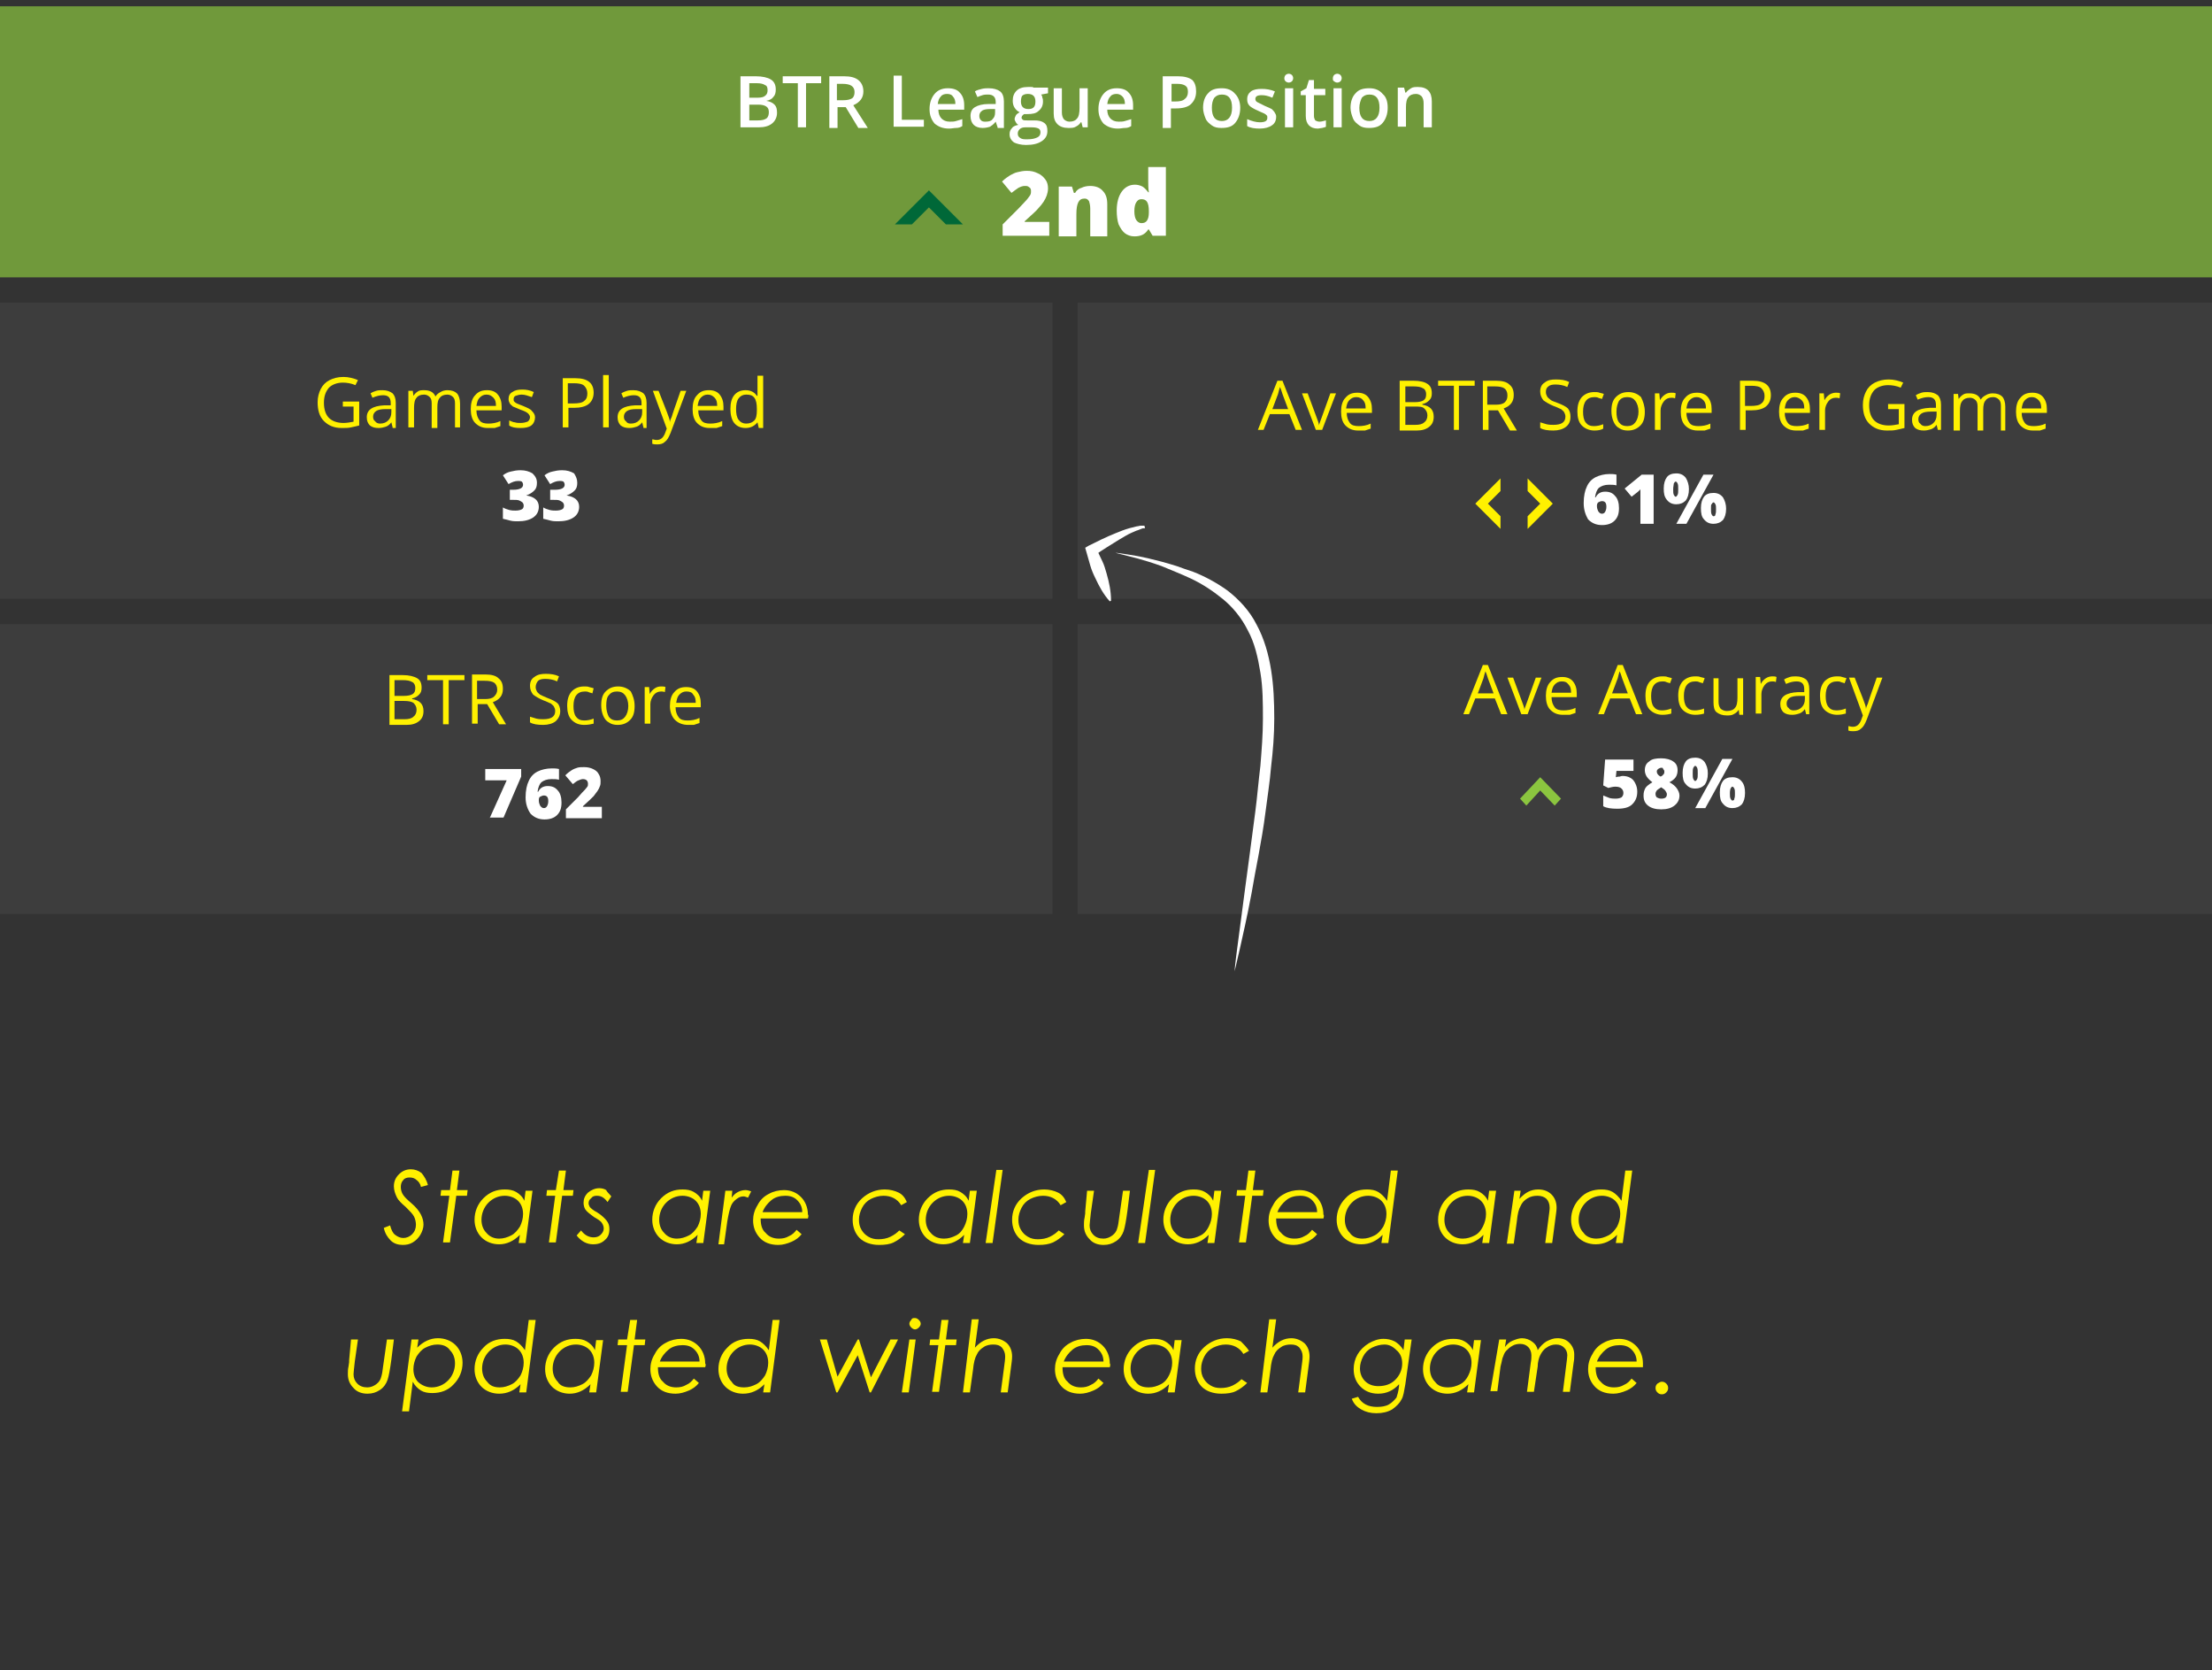 <?xml version="1.0" encoding="utf-8"?>
<!-- Generator: Adobe Illustrator 18.1.0, SVG Export Plug-In . SVG Version: 6.00 Build 0)  -->
<svg version="1.1" id="Layer_1" xmlns="http://www.w3.org/2000/svg" xmlns:xlink="http://www.w3.org/1999/xlink" x="0px" y="0px"
	 viewBox="0 0 351 265" enable-background="new 0 0 351 265" xml:space="preserve">
<rect x="0" y="0" width="351" height="265" fill="#333333" stroke="none"/>
<g>
	<g>
		<path fill="#FFF100" d="M67.9,188l-1.1,0.3c-0.1-0.5-0.4-0.9-0.7-1.1c-0.3-0.3-0.7-0.4-1.1-0.4c-0.4,0-0.8,0.1-1,0.4
			c-0.3,0.3-0.4,0.7-0.4,1.1c0,0.4,0.1,0.9,0.4,1.3c0.2,0.3,0.6,0.7,1.3,1.3c0.7,0.6,1.2,1.2,1.5,1.8s0.4,1.1,0.4,1.6
			c0,0.5-0.2,1.1-0.5,1.6c-0.3,0.5-0.7,0.9-1.2,1.2c-0.5,0.3-1,0.4-1.6,0.4c-0.7,0-1.4-0.2-1.9-0.7c-0.5-0.5-0.9-1.1-1.1-2l1-0.4
			c0.2,0.7,0.4,1.2,0.8,1.5c0.4,0.3,0.8,0.5,1.3,0.5c0.5,0,1-0.2,1.4-0.6c0.4-0.4,0.6-0.9,0.6-1.5c0-0.4-0.1-0.9-0.3-1.3
			c-0.2-0.4-0.7-0.9-1.3-1.5c-0.7-0.6-1.2-1.1-1.4-1.5c-0.3-0.6-0.5-1.2-0.5-1.8c0-0.8,0.3-1.4,0.8-1.9c0.5-0.5,1.1-0.8,1.9-0.8
			c0.6,0,1.2,0.2,1.7,0.6C67.3,186.6,67.7,187.2,67.9,188z"/>
		<path fill="#FFF100" d="M71.8,185.7h1.1l-0.4,3.1h1.7l-0.1,0.9h-1.7l-1,7.4h-1.1l1-7.4h-1.4l0.1-0.9h1.4L71.8,185.7z"/>
		<path fill="#FFF100" d="M83.4,197.2h-1.1l0.2-1.3c-1,1-2.1,1.5-3.3,1.5c-1.1,0-2.1-0.4-2.8-1.1c-0.7-0.7-1.1-1.7-1.1-2.8
			c0-1.3,0.5-2.5,1.4-3.4c1-1,2.1-1.4,3.4-1.4c0.7,0,1.3,0.1,1.8,0.4c0.5,0.3,1,0.7,1.3,1.4l0.2-1.6h1.1L83.4,197.2z M79.2,196.5
			c0.7,0,1.3-0.2,1.9-0.5c0.6-0.3,1-0.8,1.4-1.4c0.3-0.6,0.5-1.3,0.5-2c0-0.9-0.3-1.6-0.8-2.1c-0.5-0.5-1.3-0.8-2.1-0.8
			c-1,0-1.9,0.4-2.6,1.1c-0.7,0.7-1.1,1.7-1.1,2.7c0,0.9,0.3,1.6,0.8,2.1C77.7,196.2,78.4,196.5,79.2,196.5z"/>
		<path fill="#FFF100" d="M88.7,185.7h1.1l-0.4,3.1H91l-0.1,0.9h-1.7l-1,7.4h-1.1l1-7.4h-1.4l0.1-0.9h1.4L88.7,185.7z"/>
		<path fill="#FFF100" d="M97,189.8l-0.6,0.9c-0.5-0.7-1-1-1.7-1c-0.4,0-0.7,0.1-0.9,0.4c-0.3,0.2-0.4,0.5-0.4,0.8
			c0,0.2,0.1,0.4,0.2,0.6c0.2,0.2,0.5,0.5,1.1,0.8c0.8,0.5,1.3,1,1.6,1.4c0.3,0.4,0.4,0.8,0.4,1.3c0,0.7-0.2,1.3-0.7,1.7
			c-0.5,0.5-1.1,0.7-1.9,0.7c-1,0-1.9-0.5-2.6-1.4l0.7-0.8c0.6,0.8,1.3,1.1,2,1.1c0.4,0,0.8-0.1,1.1-0.4c0.3-0.3,0.5-0.6,0.5-1
			c0-0.3-0.1-0.6-0.3-0.9c-0.1-0.2-0.5-0.5-1.2-0.9c-0.7-0.5-1.2-0.9-1.4-1.2c-0.2-0.3-0.3-0.7-0.3-1.1c0-0.6,0.2-1.1,0.7-1.6
			c0.5-0.4,1.1-0.7,1.8-0.7c0.4,0,0.8,0.1,1.1,0.3C96.3,189.1,96.7,189.4,97,189.8z"/>
		<path fill="#FFF100" d="M111.6,197.2h-1.1l0.2-1.3c-1,1-2.1,1.5-3.3,1.5c-1.1,0-2.1-0.4-2.8-1.1c-0.7-0.7-1.1-1.7-1.1-2.8
			c0-1.3,0.5-2.5,1.4-3.4c1-1,2.1-1.4,3.4-1.4c0.7,0,1.3,0.1,1.8,0.4c0.5,0.3,1,0.7,1.3,1.4l0.2-1.6h1.1L111.6,197.2z M107.4,196.5
			c0.7,0,1.3-0.2,1.9-0.5c0.6-0.3,1-0.8,1.4-1.4c0.3-0.6,0.5-1.3,0.5-2c0-0.9-0.3-1.6-0.8-2.1c-0.5-0.5-1.3-0.8-2.1-0.8
			c-1,0-1.9,0.4-2.6,1.1c-0.7,0.7-1.1,1.7-1.1,2.7c0,0.9,0.3,1.6,0.8,2.1C105.9,196.2,106.6,196.5,107.4,196.5z"/>
		<path fill="#FFF100" d="M115.1,188.9h1.1l-0.1,1.1c0.3-0.4,0.6-0.7,1-0.9c0.4-0.2,0.8-0.3,1.2-0.3c0.3,0,0.6,0.1,0.9,0.2l-0.5,1
			c-0.3-0.1-0.5-0.2-0.7-0.2c-0.4,0-0.7,0.1-1.1,0.4c-0.4,0.3-0.7,0.6-0.9,1.1s-0.4,1.3-0.6,2.5l-0.5,3.6H114L115.1,188.9z"/>
		<path fill="#FFF100" d="M128.2,193.3h-7.5c0,1,0.2,1.8,0.8,2.3c0.5,0.6,1.2,0.9,2.1,0.9c0.6,0,1.1-0.1,1.6-0.4
			c0.5-0.2,0.9-0.6,1.2-1l0.8,0.7c-0.4,0.5-0.9,0.9-1.6,1.2c-0.7,0.3-1.4,0.5-2.1,0.5c-1.3,0-2.3-0.4-3-1.2c-0.7-0.8-1-1.7-1-2.7
			c0-0.8,0.2-1.6,0.7-2.4c0.4-0.8,1-1.4,1.8-1.8c0.7-0.4,1.6-0.6,2.4-0.6c1.1,0,2,0.4,2.7,1.1c0.7,0.7,1.1,1.7,1.1,2.8
			C128.3,192.7,128.3,193,128.2,193.3z M127.3,192.3c0-0.8-0.3-1.4-0.8-1.9s-1.1-0.7-1.9-0.7c-0.8,0-1.6,0.2-2.2,0.7
			s-1.1,1.1-1.4,1.9H127.3z"/>
		<path fill="#FFF100" d="M143.9,190.7l-0.9,0.5c-0.6-1-1.6-1.5-2.8-1.5c-0.7,0-1.4,0.2-2,0.5c-0.6,0.3-1.1,0.8-1.4,1.4
			c-0.3,0.6-0.5,1.2-0.5,1.9c0,0.6,0.1,1.1,0.4,1.6c0.3,0.5,0.6,0.8,1.1,1.1c0.5,0.3,1,0.4,1.6,0.4c0.6,0,1.3-0.1,1.9-0.4
			s1-0.6,1.4-1l0.9,0.6c-0.6,0.6-1.2,1-1.8,1.3c-0.6,0.3-1.4,0.4-2.3,0.4c-1.3,0-2.4-0.4-3.1-1.1c-0.7-0.7-1.1-1.7-1.1-2.9
			c0-1.3,0.5-2.5,1.5-3.4c1-0.9,2.2-1.4,3.6-1.4c0.8,0,1.6,0.2,2.2,0.5S143.6,190,143.9,190.7z"/>
		<path fill="#FFF100" d="M153.9,197.2h-1.1l0.2-1.3c-1,1-2.1,1.5-3.3,1.5c-1.1,0-2.1-0.4-2.8-1.1c-0.7-0.7-1.1-1.7-1.1-2.8
			c0-1.3,0.5-2.5,1.4-3.4c1-1,2.1-1.4,3.4-1.4c0.7,0,1.3,0.1,1.8,0.4c0.5,0.3,1,0.7,1.3,1.4l0.2-1.6h1.1L153.9,197.2z M149.8,196.5
			c0.7,0,1.3-0.2,1.9-0.5c0.6-0.3,1-0.8,1.3-1.4c0.3-0.6,0.5-1.3,0.5-2c0-0.9-0.3-1.6-0.8-2.1c-0.5-0.5-1.3-0.8-2.1-0.8
			c-1,0-1.9,0.4-2.6,1.1c-0.7,0.7-1.1,1.7-1.1,2.7c0,0.9,0.3,1.6,0.8,2.1C148.2,196.2,148.9,196.5,149.8,196.5z"/>
		<path fill="#FFF100" d="M158.1,185.6h1l-1.6,11.6h-1.1L158.1,185.6z"/>
		<path fill="#FFF100" d="M169.2,190.7l-0.9,0.5c-0.6-1-1.6-1.5-2.8-1.5c-0.7,0-1.4,0.2-2,0.5c-0.6,0.3-1.1,0.8-1.4,1.4
			c-0.3,0.6-0.5,1.2-0.5,1.9c0,0.6,0.1,1.1,0.4,1.6c0.3,0.5,0.6,0.8,1.1,1.1s1,0.4,1.6,0.4c0.6,0,1.3-0.1,1.9-0.4s1-0.6,1.4-1
			l0.9,0.6c-0.6,0.6-1.2,1-1.8,1.3c-0.7,0.3-1.4,0.4-2.3,0.4c-1.3,0-2.4-0.4-3.1-1.1c-0.7-0.7-1.1-1.7-1.1-2.9
			c0-1.3,0.5-2.5,1.5-3.4c1-0.9,2.2-1.4,3.6-1.4c0.8,0,1.6,0.2,2.2,0.5S168.9,190,169.2,190.7z"/>
		<path fill="#FFF100" d="M172.5,188.9h1.1l-0.5,3.5c-0.1,1-0.2,1.7-0.2,2c0,0.6,0.2,1.1,0.6,1.5c0.4,0.4,0.9,0.6,1.6,0.6
			c0.5,0,1-0.2,1.4-0.5c0.4-0.3,0.7-0.7,0.8-1.2c0.1-0.3,0.2-0.8,0.3-1.7l0.6-4.2h1.1l-0.4,3.2c-0.2,1.5-0.4,2.6-0.6,3.2
			c-0.2,0.6-0.6,1.2-1.2,1.6c-0.6,0.4-1.2,0.6-2,0.6c-0.9,0-1.7-0.3-2.2-0.9c-0.6-0.6-0.9-1.3-0.9-2.2c0-0.4,0-0.8,0.1-1.2l0.1-0.7
			l0-0.3L172.5,188.9z"/>
		<path fill="#FFF100" d="M182.3,185.6h1l-1.6,11.6h-1.1L182.3,185.6z"/>
		<path fill="#FFF100" d="M192.7,197.2h-1.1l0.2-1.3c-1,1-2.1,1.5-3.3,1.5c-1.1,0-2.1-0.4-2.8-1.1c-0.7-0.7-1.1-1.7-1.1-2.8
			c0-1.3,0.5-2.5,1.4-3.4c1-1,2.1-1.4,3.4-1.4c0.7,0,1.3,0.1,1.8,0.4c0.5,0.3,1,0.7,1.3,1.4l0.2-1.6h1.1L192.7,197.2z M188.6,196.5
			c0.7,0,1.3-0.2,1.9-0.5c0.6-0.3,1-0.8,1.3-1.4c0.3-0.6,0.5-1.3,0.5-2c0-0.9-0.3-1.6-0.8-2.1c-0.5-0.5-1.3-0.8-2.1-0.8
			c-1,0-1.9,0.4-2.6,1.1c-0.7,0.7-1.1,1.7-1.1,2.7c0,0.9,0.3,1.6,0.8,2.1C187,196.2,187.7,196.5,188.6,196.5z"/>
		<path fill="#FFF100" d="M198.1,185.7h1.1l-0.4,3.1h1.7l-0.1,0.9h-1.7l-1,7.4h-1.1l1-7.4h-1.4l0.1-0.9h1.4L198.1,185.7z"/>
		<path fill="#FFF100" d="M210,193.3h-7.5c0,1,0.2,1.8,0.8,2.3c0.5,0.6,1.2,0.9,2.1,0.9c0.6,0,1.1-0.1,1.6-0.4
			c0.5-0.2,0.9-0.6,1.2-1l0.8,0.7c-0.4,0.5-0.9,0.9-1.6,1.2c-0.7,0.3-1.4,0.5-2.1,0.5c-1.3,0-2.3-0.4-3-1.2c-0.7-0.8-1-1.7-1-2.7
			c0-0.8,0.2-1.6,0.7-2.4c0.4-0.8,1-1.4,1.8-1.8c0.7-0.4,1.6-0.6,2.4-0.6c1.1,0,2,0.4,2.7,1.1c0.7,0.7,1.1,1.7,1.1,2.8
			C210.1,192.7,210.1,193,210,193.3z M209,192.3c0-0.8-0.3-1.4-0.8-1.9c-0.5-0.5-1.1-0.7-1.9-0.7c-0.8,0-1.6,0.2-2.2,0.7
			s-1.1,1.1-1.4,1.9H209z"/>
		<path fill="#FFF100" d="M220.3,197.2h-1.1l0.2-1.3c-1,1-2.1,1.5-3.4,1.5c-1.1,0-2.1-0.4-2.8-1.1c-0.7-0.7-1.1-1.7-1.1-2.8
			c0-1.3,0.5-2.5,1.4-3.4c0.9-1,2.1-1.4,3.4-1.4c0.7,0,1.3,0.1,1.8,0.4c0.5,0.3,1,0.8,1.4,1.4l0.6-4.8h1.1L220.3,197.2z
			 M216.2,196.5c0.7,0,1.3-0.2,1.9-0.5c0.6-0.3,1-0.8,1.4-1.4c0.3-0.6,0.5-1.3,0.5-2c0-0.9-0.3-1.6-0.8-2.1
			c-0.5-0.5-1.3-0.8-2.1-0.8c-1,0-1.9,0.4-2.6,1.1c-0.7,0.7-1.1,1.7-1.1,2.7c0,0.9,0.3,1.6,0.8,2.1
			C214.6,196.2,215.3,196.5,216.2,196.5z"/>
		<path fill="#FFF100" d="M236.3,197.2h-1.1l0.2-1.3c-1,1-2.1,1.5-3.3,1.5c-1.1,0-2.1-0.4-2.8-1.1c-0.7-0.7-1.1-1.7-1.1-2.8
			c0-1.3,0.5-2.5,1.4-3.4c1-1,2.1-1.4,3.4-1.4c0.7,0,1.3,0.1,1.8,0.4c0.5,0.3,1,0.7,1.3,1.4l0.2-1.6h1.1L236.3,197.2z M232.1,196.5
			c0.7,0,1.3-0.2,1.9-0.5c0.6-0.3,1-0.8,1.3-1.4c0.3-0.6,0.5-1.3,0.5-2c0-0.9-0.3-1.6-0.8-2.1c-0.5-0.5-1.3-0.8-2.1-0.8
			c-1,0-1.9,0.4-2.6,1.1c-0.7,0.7-1.1,1.7-1.1,2.7c0,0.9,0.3,1.6,0.8,2.1C230.5,196.2,231.3,196.5,232.1,196.5z"/>
		<path fill="#FFF100" d="M240.3,188.9h1l-0.2,1.3c0.9-1,1.8-1.5,3-1.5c0.9,0,1.6,0.3,2.1,0.8c0.5,0.5,0.8,1.2,0.8,2.1
			c0,0.4-0.1,1-0.2,1.8l-0.5,3.8h-1.1l0.5-3.8c0.1-0.8,0.2-1.4,0.2-1.8c0-0.6-0.2-1.1-0.5-1.4s-0.8-0.5-1.4-0.5
			c-0.6,0-1.1,0.1-1.6,0.4c-0.5,0.3-0.9,0.7-1.1,1.2c-0.3,0.5-0.5,1.3-0.6,2.4l-0.5,3.6h-1.1L240.3,188.9z"/>
		<path fill="#FFF100" d="M257.5,197.2h-1.1l0.2-1.3c-1,1-2.1,1.5-3.4,1.5c-1.1,0-2.1-0.4-2.8-1.1c-0.7-0.7-1.1-1.7-1.1-2.8
			c0-1.3,0.5-2.5,1.4-3.4c0.9-1,2.1-1.4,3.4-1.4c0.7,0,1.3,0.1,1.8,0.4c0.5,0.3,1,0.8,1.4,1.4l0.6-4.8h1.1L257.5,197.2z
			 M253.3,196.5c0.7,0,1.3-0.2,1.9-0.5c0.6-0.3,1-0.8,1.4-1.4c0.3-0.6,0.5-1.3,0.5-2c0-0.9-0.3-1.6-0.8-2.1
			c-0.5-0.5-1.3-0.8-2.1-0.8c-1,0-1.9,0.4-2.6,1.1c-0.7,0.7-1.1,1.7-1.1,2.7c0,0.9,0.3,1.6,0.8,2.1
			C251.7,196.2,252.5,196.5,253.3,196.5z"/>
		<path fill="#FFF100" d="M55.7,212.5h1.1l-0.5,3.5c-0.1,1-0.2,1.7-0.2,2c0,0.6,0.2,1.1,0.6,1.5c0.4,0.4,0.9,0.6,1.6,0.6
			c0.5,0,1-0.2,1.4-0.5c0.4-0.3,0.7-0.7,0.8-1.2c0.1-0.3,0.2-0.8,0.3-1.7l0.6-4.2h1.1l-0.4,3.2c-0.2,1.5-0.4,2.6-0.6,3.2
			c-0.2,0.6-0.6,1.2-1.2,1.6c-0.6,0.4-1.2,0.6-2,0.6c-0.9,0-1.7-0.3-2.2-0.9c-0.6-0.6-0.9-1.3-0.9-2.2c0-0.4,0-0.8,0.1-1.2l0.1-0.7
			l0-0.3L55.7,212.5z"/>
		<path fill="#FFF100" d="M65.3,212.5h1.1l-0.2,1.3c1-1,2.1-1.5,3.3-1.5c1.1,0,2.1,0.4,2.8,1.1c0.7,0.7,1.1,1.7,1.1,2.8
			c0,1.3-0.5,2.5-1.4,3.4c-0.9,1-2.1,1.4-3.4,1.4c-0.7,0-1.3-0.1-1.8-0.4c-0.5-0.3-1-0.8-1.3-1.4l-0.6,4.7h-1.1L65.3,212.5z
			 M69.4,213.3c-0.7,0-1.3,0.2-1.9,0.5c-0.6,0.3-1,0.8-1.4,1.4c-0.3,0.6-0.5,1.3-0.5,2c0,0.9,0.3,1.6,0.8,2.1
			c0.6,0.5,1.3,0.8,2.1,0.8c1,0,1.9-0.4,2.6-1.1c0.7-0.7,1.1-1.7,1.1-2.7c0-0.9-0.3-1.6-0.8-2.1C71,213.6,70.3,213.3,69.4,213.3z"/>
		<path fill="#FFF100" d="M83.5,220.9h-1.1l0.2-1.3c-1,1-2.1,1.5-3.4,1.5c-1.1,0-2.1-0.4-2.8-1.1c-0.7-0.7-1.1-1.7-1.1-2.8
			c0-1.3,0.5-2.5,1.4-3.4c0.9-1,2.1-1.4,3.4-1.4c0.7,0,1.3,0.1,1.8,0.4s1,0.8,1.4,1.4l0.6-4.8H85L83.5,220.9z M79.3,220.1
			c0.7,0,1.3-0.2,1.9-0.5c0.6-0.3,1-0.8,1.4-1.4c0.3-0.6,0.5-1.3,0.5-2c0-0.9-0.3-1.6-0.8-2.1c-0.5-0.5-1.3-0.8-2.1-0.8
			c-1,0-1.9,0.4-2.6,1.1c-0.7,0.7-1.1,1.7-1.1,2.7c0,0.9,0.3,1.6,0.8,2.1C77.8,219.9,78.5,220.1,79.3,220.1z"/>
		<path fill="#FFF100" d="M94.6,220.9h-1.1l0.2-1.3c-1,1-2.1,1.5-3.3,1.5c-1.1,0-2.1-0.4-2.8-1.1c-0.7-0.7-1.1-1.7-1.1-2.8
			c0-1.3,0.5-2.5,1.4-3.4c1-1,2.1-1.4,3.4-1.4c0.7,0,1.3,0.1,1.8,0.4c0.5,0.3,1,0.7,1.3,1.4l0.2-1.6h1.1L94.6,220.9z M90.5,220.1
			c0.7,0,1.3-0.2,1.9-0.5c0.6-0.3,1-0.8,1.4-1.4c0.3-0.6,0.5-1.3,0.5-2c0-0.9-0.3-1.6-0.8-2.1c-0.5-0.5-1.3-0.8-2.1-0.8
			c-1,0-1.9,0.4-2.6,1.1c-0.7,0.7-1.1,1.7-1.1,2.7c0,0.9,0.3,1.6,0.8,2.1C88.9,219.9,89.7,220.1,90.5,220.1z"/>
		<path fill="#FFF100" d="M100,209.4h1.1l-0.4,3.1h1.7l-0.1,0.9h-1.7l-1,7.4h-1.1l1-7.4H98l0.1-0.9h1.4L100,209.4z"/>
		<path fill="#FFF100" d="M111.9,216.9h-7.5c0,1,0.2,1.8,0.8,2.3c0.5,0.6,1.2,0.9,2.1,0.9c0.6,0,1.1-0.1,1.6-0.4
			c0.5-0.2,0.9-0.6,1.2-1l0.8,0.7c-0.4,0.5-0.9,0.9-1.6,1.2c-0.7,0.3-1.4,0.5-2.1,0.5c-1.3,0-2.3-0.4-3-1.2s-1-1.7-1-2.7
			c0-0.8,0.2-1.6,0.7-2.4c0.4-0.8,1-1.4,1.8-1.8c0.7-0.4,1.6-0.6,2.4-0.6c1.1,0,2,0.4,2.7,1.1s1.1,1.7,1.1,2.8
			C112,216.4,112,216.6,111.9,216.9z M111,216c0-0.8-0.3-1.4-0.8-1.9c-0.5-0.5-1.1-0.7-1.9-0.7c-0.8,0-1.6,0.2-2.2,0.7
			s-1.1,1.1-1.4,1.9H111z"/>
		<path fill="#FFF100" d="M122.2,220.9h-1.1l0.2-1.3c-1,1-2.1,1.5-3.4,1.5c-1.1,0-2.1-0.4-2.8-1.1c-0.7-0.7-1.1-1.7-1.1-2.8
			c0-1.3,0.5-2.5,1.4-3.4c0.9-1,2.1-1.4,3.4-1.4c0.7,0,1.3,0.1,1.8,0.4c0.5,0.3,1,0.8,1.4,1.4l0.6-4.8h1.1L122.2,220.9z
			 M118.1,220.1c0.7,0,1.3-0.2,1.9-0.5c0.6-0.3,1-0.8,1.4-1.4c0.3-0.6,0.5-1.3,0.5-2c0-0.9-0.3-1.6-0.8-2.1
			c-0.5-0.5-1.3-0.8-2.1-0.8c-1,0-1.9,0.4-2.6,1.1c-0.7,0.7-1.1,1.7-1.1,2.7c0,0.9,0.3,1.6,0.8,2.1
			C116.5,219.9,117.2,220.1,118.1,220.1z"/>
		<path fill="#FFF100" d="M130.1,212.5h1.1l1.7,5.9l3.2-5.9h0.2l1.9,6l3.1-6h1.2l-4.3,8.4h-0.2l-1.9-5.9l-3.2,5.9h-0.2L130.1,212.5z
			"/>
		<path fill="#FFF100" d="M144.3,212.5h1l-1.1,8.4h-1.1L144.3,212.5z M145.2,209.1c0.2,0,0.4,0.1,0.6,0.3s0.3,0.4,0.3,0.6
			c0,0.2-0.1,0.4-0.3,0.6s-0.4,0.3-0.6,0.3c-0.2,0-0.4-0.1-0.6-0.3c-0.2-0.2-0.3-0.4-0.3-0.6c0-0.2,0.1-0.4,0.3-0.6
			C144.7,209.1,144.9,209.1,145.2,209.1z"/>
		<path fill="#FFF100" d="M149.4,209.4h1.1l-0.4,3.1h1.7l-0.1,0.9h-1.7l-1,7.4h-1.1l1-7.4h-1.4l0.1-0.9h1.4L149.4,209.4z"/>
		<path fill="#FFF100" d="M154.2,209.3h1.1l-0.6,4.5c0.9-1,1.9-1.5,3-1.5c0.8,0,1.5,0.3,2.1,0.8c0.5,0.5,0.8,1.2,0.8,2.1
			c0,0.5-0.1,1.1-0.2,1.9l-0.5,3.8h-1.1l0.5-3.8c0.1-0.8,0.2-1.4,0.2-1.9c0-0.6-0.2-1-0.5-1.4c-0.4-0.4-0.8-0.5-1.4-0.5
			c-0.5,0-1.1,0.1-1.5,0.4c-0.5,0.3-0.9,0.7-1.1,1.2c-0.3,0.5-0.5,1.3-0.6,2.4l-0.5,3.6h-1.1L154.2,209.3z"/>
		<path fill="#FFF100" d="M176.1,216.9h-7.5c0,1,0.2,1.8,0.8,2.3c0.5,0.6,1.2,0.9,2.1,0.9c0.6,0,1.1-0.1,1.6-0.4
			c0.5-0.2,0.9-0.6,1.2-1l0.8,0.7c-0.4,0.5-0.9,0.9-1.6,1.2c-0.7,0.3-1.4,0.5-2.1,0.5c-1.3,0-2.3-0.4-3-1.2c-0.7-0.8-1-1.7-1-2.7
			c0-0.8,0.2-1.6,0.7-2.4c0.4-0.8,1-1.4,1.8-1.8c0.7-0.4,1.6-0.6,2.4-0.6c1.1,0,2,0.4,2.7,1.1c0.7,0.7,1.1,1.7,1.1,2.8
			C176.2,216.4,176.2,216.6,176.1,216.9z M175.1,216c0-0.8-0.3-1.4-0.8-1.9c-0.5-0.5-1.1-0.7-1.9-0.7c-0.8,0-1.6,0.2-2.2,0.7
			s-1.1,1.1-1.4,1.9H175.1z"/>
		<path fill="#FFF100" d="M186.4,220.9h-1.1l0.2-1.3c-1,1-2.1,1.5-3.3,1.5c-1.1,0-2.1-0.4-2.8-1.1c-0.7-0.7-1.1-1.7-1.1-2.8
			c0-1.3,0.5-2.5,1.4-3.4c1-1,2.1-1.4,3.4-1.4c0.7,0,1.3,0.1,1.8,0.4c0.5,0.3,1,0.7,1.3,1.4l0.2-1.6h1.1L186.4,220.9z M182.3,220.1
			c0.7,0,1.3-0.2,1.9-0.5c0.6-0.3,1-0.8,1.3-1.4c0.3-0.6,0.5-1.3,0.5-2c0-0.9-0.3-1.6-0.8-2.1c-0.5-0.5-1.3-0.8-2.1-0.8
			c-1,0-1.9,0.4-2.6,1.1c-0.7,0.7-1.1,1.7-1.1,2.7c0,0.9,0.3,1.6,0.8,2.1C180.7,219.9,181.4,220.1,182.3,220.1z"/>
		<path fill="#FFF100" d="M198.2,214.3l-0.9,0.5c-0.6-1-1.6-1.5-2.8-1.5c-0.7,0-1.4,0.2-2,0.5c-0.6,0.3-1.1,0.8-1.4,1.4
			c-0.3,0.6-0.5,1.2-0.5,1.9c0,0.6,0.1,1.1,0.4,1.6c0.3,0.5,0.6,0.8,1.1,1.1c0.5,0.3,1,0.4,1.6,0.4c0.6,0,1.3-0.1,1.9-0.4
			c0.6-0.3,1-0.6,1.4-1l0.9,0.6c-0.6,0.6-1.2,1-1.8,1.3c-0.6,0.3-1.4,0.4-2.3,0.4c-1.3,0-2.4-0.4-3.1-1.1c-0.7-0.7-1.1-1.7-1.1-2.9
			c0-1.3,0.5-2.5,1.5-3.4c1-0.9,2.2-1.4,3.6-1.4c0.8,0,1.6,0.2,2.2,0.5C197.3,213.2,197.8,213.7,198.2,214.3z"/>
		<path fill="#FFF100" d="M201.4,209.3h1.1l-0.6,4.5c0.9-1,1.9-1.5,3-1.5c0.8,0,1.5,0.3,2.1,0.8c0.5,0.5,0.8,1.2,0.8,2.1
			c0,0.5-0.1,1.1-0.2,1.9l-0.5,3.8H206l0.5-3.8c0.1-0.8,0.2-1.4,0.2-1.9c0-0.6-0.2-1-0.5-1.4c-0.4-0.4-0.8-0.5-1.4-0.5
			c-0.5,0-1.1,0.1-1.5,0.4c-0.5,0.3-0.9,0.7-1.1,1.2c-0.3,0.5-0.5,1.3-0.6,2.4l-0.5,3.6h-1.1L201.4,209.3z"/>
		<path fill="#FFF100" d="M222.9,212.5h1.1l-1,7.1c-0.2,1.1-0.3,1.9-0.6,2.4c-0.3,0.6-0.8,1.1-1.5,1.6c-0.7,0.4-1.5,0.6-2.5,0.6
			c-0.9,0-1.7-0.2-2.4-0.6c-0.7-0.4-1.2-0.9-1.5-1.7l1-0.3c0.6,1.1,1.6,1.6,3,1.6c0.7,0,1.4-0.1,1.9-0.4c0.5-0.3,0.9-0.7,1.2-1.1
			c0.1-0.3,0.3-0.9,0.4-1.8l0-0.3c-0.9,1-2,1.5-3.3,1.5c-1.2,0-2.1-0.4-2.8-1.1c-0.7-0.7-1.1-1.6-1.1-2.8c0-0.8,0.2-1.6,0.6-2.3
			c0.4-0.7,1-1.3,1.8-1.8c0.7-0.4,1.5-0.7,2.3-0.7c0.6,0,1.2,0.1,1.8,0.4c0.5,0.3,1,0.7,1.4,1.4L222.9,212.5z M219.7,213.3
			c-0.7,0-1.4,0.2-2,0.5c-0.6,0.3-1.1,0.8-1.4,1.4c-0.3,0.6-0.5,1.2-0.5,1.9c0,0.8,0.3,1.5,0.8,2c0.5,0.5,1.2,0.8,2.1,0.8
			c1.1,0,2-0.3,2.7-1c0.7-0.7,1.1-1.6,1.1-2.6c0-0.9-0.3-1.6-0.9-2.1C221,213.6,220.4,213.3,219.7,213.3z"/>
		<path fill="#FFF100" d="M233.9,220.9h-1.1l0.2-1.3c-1,1-2.1,1.5-3.3,1.5c-1.1,0-2.1-0.4-2.8-1.1c-0.7-0.7-1.1-1.7-1.1-2.8
			c0-1.3,0.5-2.5,1.4-3.4c1-1,2.1-1.4,3.4-1.4c0.7,0,1.3,0.1,1.8,0.4c0.5,0.3,1,0.7,1.3,1.4l0.2-1.6h1.1L233.9,220.9z M229.8,220.1
			c0.7,0,1.3-0.2,1.9-0.5c0.6-0.3,1-0.8,1.3-1.4c0.3-0.6,0.5-1.3,0.5-2c0-0.9-0.3-1.6-0.8-2.1c-0.5-0.5-1.3-0.8-2.1-0.8
			c-1,0-1.9,0.4-2.6,1.1c-0.7,0.7-1.1,1.7-1.1,2.7c0,0.9,0.3,1.6,0.8,2.1C228.2,219.9,228.9,220.1,229.8,220.1z"/>
		<path fill="#FFF100" d="M237.9,212.5h1.1l-0.2,1.2c0.3-0.4,0.7-0.8,1.2-1c0.5-0.2,1-0.4,1.5-0.4c0.6,0,1.2,0.2,1.7,0.6
			c0.4,0.3,0.7,0.7,0.8,1.3c0.4-0.6,0.9-1.1,1.4-1.4c0.6-0.3,1.1-0.5,1.7-0.5c0.8,0,1.4,0.2,1.9,0.7c0.5,0.5,0.8,1.1,0.8,1.9
			c0,0.4,0,0.8-0.1,1.3l-0.6,4.6h-1.1l0.5-4c0.1-0.8,0.2-1.5,0.2-1.8c0-0.5-0.2-0.9-0.5-1.2c-0.3-0.3-0.7-0.5-1.3-0.5
			c-0.6,0-1.1,0.2-1.5,0.5c-0.5,0.3-0.8,0.8-1,1.2s-0.4,1.1-0.4,1.8l-0.6,4h-1.1l0.6-4.6c0.1-0.5,0.1-0.9,0.1-1.2
			c0-0.5-0.2-1-0.5-1.3c-0.3-0.3-0.7-0.5-1.3-0.5c-0.4,0-0.9,0.1-1.2,0.3c-0.4,0.2-0.7,0.5-1,0.8c-0.3,0.3-0.4,0.7-0.6,1.2
			c-0.1,0.5-0.2,0.9-0.3,1.3l-0.5,3.9h-1.1L237.9,212.5z"/>
		<path fill="#FFF100" d="M260.7,216.9h-7.5c0,1,0.2,1.8,0.8,2.3c0.5,0.6,1.2,0.9,2.1,0.9c0.6,0,1.1-0.1,1.6-0.4
			c0.5-0.2,0.9-0.6,1.2-1l0.8,0.7c-0.4,0.5-0.9,0.9-1.6,1.2c-0.7,0.3-1.4,0.5-2.1,0.5c-1.3,0-2.3-0.4-3-1.2c-0.7-0.8-1-1.7-1-2.7
			c0-0.8,0.2-1.6,0.7-2.4c0.4-0.8,1-1.4,1.8-1.8c0.7-0.4,1.6-0.6,2.4-0.6c1.1,0,2,0.4,2.7,1.1c0.7,0.7,1.1,1.7,1.1,2.8
			C260.7,216.4,260.7,216.6,260.7,216.9z M259.7,216c0-0.8-0.3-1.4-0.8-1.9c-0.5-0.5-1.1-0.7-1.9-0.7c-0.8,0-1.6,0.2-2.2,0.7
			s-1.1,1.1-1.4,1.9H259.7z"/>
		<path fill="#FFF100" d="M263.7,219.2c0.3,0,0.5,0.1,0.7,0.3c0.2,0.2,0.3,0.4,0.3,0.7s-0.1,0.5-0.3,0.7c-0.2,0.2-0.4,0.3-0.7,0.3
			c-0.3,0-0.5-0.1-0.7-0.3c-0.2-0.2-0.3-0.4-0.3-0.7s0.1-0.5,0.3-0.7C263.3,219.3,263.5,219.2,263.7,219.2z"/>
	</g>
	<g>
		<g>
			<path fill="#FFFFFF" d="M181.7,83.8c-0.2,0-0.4,0-0.6,0.1c-0.2,0.1-0.3,0.1-0.5,0.2c-0.4,0.1-0.7,0.3-1,0.4
				c-0.7,0.3-1.3,0.7-2,1.1c-1.3,0.8-2.6,1.6-3.9,2.5l0.3-1l0.9,1.9c0.3,0.6,0.5,1.3,0.7,2c0.4,1.4,0.7,2.8,0.7,4.3l-0.2,0.1
				c-1-1.1-1.7-2.4-2.3-3.7c-0.3-0.6-0.6-1.3-0.8-2l-0.6-2.1l-0.2-0.7l0.5-0.3c1.4-0.7,2.8-1.4,4.3-2c0.7-0.3,1.5-0.6,2.2-0.8
				c0.4-0.1,0.8-0.2,1.2-0.3c0.2,0,0.4-0.1,0.6-0.1c0.2,0,0.4,0,0.6,0L181.7,83.8z"/>
		</g>
		<g>
			<path fill="#FFFFFF" d="M177,87.7c0,0,0.3,0,0.9,0.1c0.6,0.1,1.4,0.2,2.5,0.4c1.1,0.2,2.4,0.5,3.9,0.9c0.7,0.2,1.5,0.4,2.4,0.7
				c0.8,0.3,1.7,0.6,2.6,0.9c1.8,0.7,3.7,1.7,5.5,3c1.8,1.4,3.5,3.2,4.6,5.4c1.2,2.2,1.9,4.7,2.3,7.2c0.4,2.5,0.5,5.1,0.5,7.7
				c0,2.6-0.2,5.1-0.5,7.6c-0.2,2.5-0.6,4.9-0.9,7.3c-0.3,2.4-0.7,4.6-1.1,6.8c-0.4,2.1-0.8,4.2-1.1,6c-0.7,3.7-1.4,6.8-1.9,9
				c-0.5,2.2-0.8,3.4-0.8,3.4s0.1-1.3,0.4-3.5c0.3-2.2,0.7-5.3,1.2-9.1c0.5-3.8,1.1-8.1,1.7-12.8c0.3-2.3,0.5-4.8,0.8-7.2
				c0.2-2.5,0.4-5,0.4-7.4c0-2.5,0-5-0.4-7.4c-0.4-2.4-0.9-4.7-2-6.7c-1-2-2.4-3.7-4-5c-1.6-1.3-3.3-2.4-5-3.2
				c-1.7-0.8-3.3-1.4-4.7-2c-1.4-0.5-2.7-0.9-3.8-1.2C178.2,88,177,87.7,177,87.7z"/>
		</g>
	</g>
	<rect y="1" opacity="0.7" fill="#8BC53F" width="351" height="43"/>
	<g>
		<path fill="#FFFFFF" d="M117.5,12.1h2.4c1.1,0,1.9,0.2,2.4,0.5c0.5,0.3,0.8,0.8,0.8,1.6c0,0.5-0.1,0.9-0.4,1.2
			c-0.2,0.3-0.6,0.5-1.1,0.6V16c0.6,0.1,1,0.3,1.3,0.6c0.3,0.3,0.4,0.7,0.4,1.3c0,0.7-0.3,1.3-0.8,1.7c-0.5,0.4-1.2,0.6-2.1,0.6
			h-2.9V12.1z M118.9,15.5h1.3c0.6,0,1-0.1,1.2-0.3c0.3-0.2,0.4-0.5,0.4-0.9c0-0.4-0.1-0.7-0.4-0.8c-0.3-0.2-0.7-0.3-1.3-0.3h-1.2
			V15.5z M118.9,16.5v2.6h1.4c0.6,0,1-0.1,1.3-0.3c0.3-0.2,0.4-0.6,0.4-1c0-0.4-0.1-0.7-0.4-0.9c-0.3-0.2-0.7-0.3-1.3-0.3H118.9z"/>
		<path fill="#FFFFFF" d="M127.9,20.2h-1.3v-7h-2.4v-1.1h6.1v1.1h-2.4V20.2z"/>
		<path fill="#FFFFFF" d="M132.9,17v3.3h-1.3v-8.2h2.3c1.1,0,1.8,0.2,2.3,0.6c0.5,0.4,0.8,1,0.8,1.8c0,1-0.5,1.7-1.6,2.2l2.3,3.6
			h-1.5l-2-3.3H132.9z M132.9,15.9h0.9c0.6,0,1.1-0.1,1.4-0.3c0.3-0.2,0.4-0.6,0.4-1c0-0.5-0.2-0.8-0.5-1c-0.3-0.2-0.8-0.3-1.4-0.3
			h-0.9V15.9z"/>
		<path fill="#FFFFFF" d="M141.8,20.2v-8.2h1.3v7h3.5v1.1H141.8z"/>
		<path fill="#FFFFFF" d="M150.6,20.4c-1,0-1.7-0.3-2.3-0.8c-0.5-0.6-0.8-1.3-0.8-2.3c0-1,0.3-1.8,0.8-2.4c0.5-0.6,1.2-0.9,2.1-0.9
			c0.8,0,1.5,0.2,1.9,0.7c0.5,0.5,0.7,1.2,0.7,2v0.7h-4.1c0,0.6,0.2,1.1,0.5,1.4c0.3,0.3,0.7,0.5,1.3,0.5c0.4,0,0.7,0,1-0.1
			c0.3-0.1,0.7-0.2,1-0.3v1.1c-0.3,0.2-0.6,0.3-1,0.3C151.4,20.3,151,20.4,150.6,20.4z M150.3,14.9c-0.4,0-0.8,0.1-1,0.4
			c-0.3,0.3-0.4,0.6-0.5,1.2h2.8c0-0.5-0.1-0.9-0.4-1.2C151.1,15.1,150.8,14.9,150.3,14.9z"/>
		<path fill="#FFFFFF" d="M158.3,20.2l-0.3-0.9h0c-0.3,0.4-0.6,0.6-0.9,0.8c-0.3,0.1-0.7,0.2-1.2,0.2c-0.6,0-1.1-0.2-1.4-0.5
			c-0.3-0.3-0.5-0.8-0.5-1.4c0-0.6,0.2-1.1,0.7-1.4c0.5-0.3,1.2-0.5,2.2-0.5l1.1,0v-0.3c0-0.4-0.1-0.7-0.3-0.9
			c-0.2-0.2-0.5-0.3-0.9-0.3c-0.3,0-0.6,0-0.9,0.1c-0.3,0.1-0.6,0.2-0.8,0.3l-0.4-0.9c0.3-0.2,0.7-0.3,1.1-0.4
			c0.4-0.1,0.8-0.1,1.1-0.1c0.8,0,1.4,0.2,1.8,0.5c0.4,0.3,0.6,0.9,0.6,1.6v4.2H158.3z M156.4,19.3c0.5,0,0.9-0.1,1.1-0.4
			c0.3-0.3,0.4-0.6,0.4-1.1v-0.5l-0.8,0c-0.6,0-1.1,0.1-1.3,0.3c-0.3,0.2-0.4,0.5-0.4,0.8c0,0.3,0.1,0.5,0.2,0.6
			C155.8,19.3,156.1,19.3,156.4,19.3z"/>
		<path fill="#FFFFFF" d="M166.3,14.1v0.7l-1.1,0.2c0.1,0.1,0.2,0.3,0.2,0.5c0.1,0.2,0.1,0.4,0.1,0.6c0,0.6-0.2,1.1-0.7,1.5
			c-0.4,0.4-1,0.5-1.8,0.5c-0.2,0-0.4,0-0.5,0c-0.3,0.2-0.4,0.4-0.4,0.6c0,0.1,0.1,0.2,0.2,0.3c0.1,0.1,0.4,0.1,0.7,0.1h1.1
			c0.7,0,1.2,0.1,1.6,0.4c0.4,0.3,0.5,0.7,0.5,1.3c0,0.7-0.3,1.2-0.9,1.6c-0.6,0.4-1.4,0.6-2.5,0.6c-0.8,0-1.5-0.2-1.9-0.4
			c-0.4-0.3-0.7-0.7-0.7-1.3c0-0.4,0.1-0.7,0.4-1c0.2-0.3,0.6-0.4,1-0.5c-0.2-0.1-0.3-0.2-0.4-0.4c-0.1-0.2-0.2-0.3-0.2-0.5
			c0-0.2,0.1-0.4,0.2-0.6c0.1-0.2,0.3-0.3,0.6-0.5c-0.3-0.1-0.6-0.4-0.8-0.7c-0.2-0.3-0.3-0.7-0.3-1.1c0-0.7,0.2-1.2,0.6-1.6
			c0.4-0.4,1-0.6,1.8-0.6c0.2,0,0.4,0,0.5,0c0.2,0,0.3,0,0.4,0.1H166.3z M161.5,21.2c0,0.3,0.1,0.5,0.4,0.7c0.3,0.2,0.6,0.2,1.1,0.2
			c0.7,0,1.2-0.1,1.6-0.3c0.4-0.2,0.5-0.5,0.5-0.8c0-0.3-0.1-0.5-0.3-0.6c-0.2-0.1-0.5-0.2-1.1-0.2h-1c-0.4,0-0.7,0.1-0.9,0.3
			C161.6,20.7,161.5,20.9,161.5,21.2z M162,16.1c0,0.4,0.1,0.7,0.3,0.9c0.2,0.2,0.5,0.3,0.9,0.3c0.8,0,1.1-0.4,1.1-1.2
			c0-0.4-0.1-0.7-0.3-0.9s-0.5-0.3-0.9-0.3c-0.4,0-0.7,0.1-0.9,0.3C162.1,15.3,162,15.7,162,16.1z"/>
		<path fill="#FFFFFF" d="M171.8,20.2l-0.2-0.8h-0.1c-0.2,0.3-0.4,0.5-0.8,0.7c-0.3,0.2-0.7,0.2-1.2,0.2c-0.7,0-1.3-0.2-1.7-0.6
			c-0.4-0.4-0.6-0.9-0.6-1.7v-4h1.3v3.8c0,0.5,0.1,0.8,0.3,1.1c0.2,0.2,0.5,0.4,0.9,0.4c0.6,0,1-0.2,1.2-0.5
			c0.3-0.3,0.4-0.9,0.4-1.7v-3.1h1.3v6.2H171.8z"/>
		<path fill="#FFFFFF" d="M177.4,20.4c-1,0-1.7-0.3-2.3-0.8c-0.5-0.6-0.8-1.3-0.8-2.3c0-1,0.3-1.8,0.8-2.4c0.5-0.6,1.2-0.9,2.1-0.9
			c0.8,0,1.5,0.2,1.9,0.7c0.5,0.5,0.7,1.2,0.7,2v0.7h-4.1c0,0.6,0.2,1.1,0.5,1.4c0.3,0.3,0.7,0.5,1.3,0.5c0.4,0,0.7,0,1-0.1
			c0.3-0.1,0.7-0.2,1-0.3v1.1c-0.3,0.2-0.6,0.3-1,0.3C178.2,20.3,177.8,20.4,177.4,20.4z M177.2,14.9c-0.4,0-0.8,0.1-1,0.4
			c-0.3,0.3-0.4,0.6-0.5,1.2h2.8c0-0.5-0.1-0.9-0.4-1.2C177.9,15.1,177.6,14.9,177.2,14.9z"/>
		<path fill="#FFFFFF" d="M189.8,14.5c0,0.9-0.3,1.5-0.8,2s-1.4,0.7-2.4,0.7h-0.8v3.1h-1.3v-8.2h2.4c1,0,1.8,0.2,2.3,0.6
			C189.6,13.1,189.8,13.7,189.8,14.5z M185.8,16.1h0.7c0.7,0,1.2-0.1,1.5-0.4c0.3-0.2,0.5-0.6,0.5-1.1c0-0.5-0.1-0.8-0.4-1
			c-0.3-0.2-0.7-0.3-1.3-0.3h-0.9V16.1z"/>
		<path fill="#FFFFFF" d="M196.8,17.1c0,1-0.3,1.8-0.8,2.4c-0.5,0.6-1.2,0.8-2.2,0.8c-0.6,0-1.1-0.1-1.5-0.4c-0.4-0.3-0.8-0.6-1-1.1
			c-0.2-0.5-0.4-1.1-0.4-1.7c0-1,0.3-1.8,0.8-2.3c0.5-0.6,1.2-0.8,2.2-0.8c0.9,0,1.6,0.3,2.1,0.9C196.5,15.4,196.8,16.2,196.8,17.1z
			 M192.3,17.1c0,1.4,0.5,2.1,1.6,2.1c1,0,1.6-0.7,1.6-2.1c0-1.4-0.5-2.1-1.6-2.1c-0.6,0-0.9,0.2-1.2,0.5
			C192.4,15.9,192.3,16.5,192.3,17.1z"/>
		<path fill="#FFFFFF" d="M202.5,18.5c0,0.6-0.2,1.1-0.7,1.4c-0.4,0.3-1.1,0.5-1.9,0.5c-0.8,0-1.5-0.1-2-0.4v-1.1
			c0.7,0.3,1.4,0.5,2,0.5c0.8,0,1.2-0.2,1.2-0.7c0-0.2,0-0.3-0.1-0.4c-0.1-0.1-0.2-0.2-0.4-0.3c-0.2-0.1-0.5-0.2-0.9-0.4
			c-0.7-0.3-1.2-0.6-1.4-0.8c-0.3-0.3-0.4-0.6-0.4-1.1c0-0.5,0.2-0.9,0.6-1.2c0.4-0.3,1-0.4,1.7-0.4c0.7,0,1.4,0.1,2.1,0.4l-0.4,1
			c-0.7-0.3-1.2-0.4-1.7-0.4c-0.7,0-1,0.2-1,0.6c0,0.2,0.1,0.4,0.3,0.5c0.2,0.1,0.6,0.3,1.2,0.6c0.5,0.2,0.9,0.4,1.1,0.5
			c0.2,0.2,0.4,0.4,0.5,0.6S202.5,18.2,202.5,18.5z"/>
		<path fill="#FFFFFF" d="M203.8,12.4c0-0.2,0.1-0.4,0.2-0.5c0.1-0.1,0.3-0.2,0.5-0.2c0.2,0,0.4,0.1,0.5,0.2
			c0.1,0.1,0.2,0.3,0.2,0.5c0,0.2-0.1,0.4-0.2,0.5c-0.1,0.1-0.3,0.2-0.5,0.2c-0.2,0-0.4-0.1-0.5-0.2
			C203.9,12.8,203.8,12.7,203.8,12.4z M205.2,20.2h-1.3v-6.2h1.3V20.2z"/>
		<path fill="#FFFFFF" d="M209.4,19.3c0.3,0,0.6-0.1,1-0.2v1c-0.1,0.1-0.3,0.1-0.6,0.2c-0.2,0-0.5,0.1-0.7,0.1c-1.2,0-1.9-0.7-1.9-2
			v-3.3h-0.8v-0.6l0.9-0.5l0.4-1.3h0.8v1.4h1.8v1h-1.8v3.3c0,0.3,0.1,0.5,0.2,0.7C208.9,19.2,209.1,19.3,209.4,19.3z"/>
		<path fill="#FFFFFF" d="M211.5,12.4c0-0.2,0.1-0.4,0.2-0.5c0.1-0.1,0.3-0.2,0.5-0.2c0.2,0,0.4,0.1,0.5,0.2
			c0.1,0.1,0.2,0.3,0.2,0.5c0,0.2-0.1,0.4-0.2,0.5s-0.3,0.2-0.5,0.2c-0.2,0-0.4-0.1-0.5-0.2C211.5,12.8,211.5,12.7,211.5,12.4z
			 M212.9,20.2h-1.3v-6.2h1.3V20.2z"/>
		<path fill="#FFFFFF" d="M220.2,17.1c0,1-0.3,1.8-0.8,2.4c-0.5,0.6-1.2,0.8-2.2,0.8c-0.6,0-1.1-0.1-1.5-0.4c-0.4-0.3-0.8-0.6-1-1.1
			c-0.2-0.5-0.4-1.1-0.4-1.7c0-1,0.3-1.8,0.8-2.3c0.5-0.6,1.2-0.8,2.2-0.8c0.9,0,1.6,0.3,2.1,0.9C220,15.4,220.2,16.2,220.2,17.1z
			 M215.7,17.1c0,1.4,0.5,2.1,1.6,2.1c1,0,1.6-0.7,1.6-2.1c0-1.4-0.5-2.1-1.6-2.1c-0.6,0-0.9,0.2-1.2,0.5
			C215.9,15.9,215.7,16.5,215.7,17.1z"/>
		<path fill="#FFFFFF" d="M227.2,20.2h-1.3v-3.8c0-0.5-0.1-0.8-0.3-1.1c-0.2-0.2-0.5-0.4-0.9-0.4c-0.6,0-1,0.2-1.2,0.5
			c-0.3,0.3-0.4,0.9-0.4,1.6v3.1h-1.3v-6.2h1l0.2,0.8h0.1c0.2-0.3,0.5-0.5,0.8-0.7c0.3-0.2,0.7-0.2,1.1-0.2c1.5,0,2.2,0.8,2.2,2.3
			V20.2z"/>
		<path fill="#FFFFFF" d="M166.5,37.4h-7.4v-1.8l2.5-2.5c0.7-0.7,1.2-1.3,1.4-1.5c0.2-0.3,0.4-0.5,0.5-0.7c0.1-0.2,0.1-0.4,0.1-0.6
			c0-0.3-0.1-0.5-0.3-0.6c-0.2-0.2-0.4-0.2-0.7-0.2c-0.3,0-0.6,0.1-1,0.3c-0.3,0.2-0.7,0.5-1.1,0.8l-1.5-1.8c0.5-0.5,1-0.8,1.3-1
			c0.4-0.2,0.7-0.4,1.2-0.5c0.4-0.1,0.9-0.2,1.4-0.2c0.7,0,1.2,0.1,1.8,0.4c0.5,0.2,0.9,0.6,1.2,1c0.3,0.4,0.4,0.9,0.4,1.4
			c0,0.4-0.1,0.8-0.2,1.1c-0.1,0.3-0.3,0.7-0.5,1c-0.2,0.3-0.5,0.7-0.8,1c-0.3,0.4-1.1,1.1-2.2,2.1v0.1h3.9V37.4z"/>
		<path fill="#FFFFFF" d="M173,37.4v-4.3c0-0.5-0.1-0.9-0.2-1.2c-0.2-0.3-0.4-0.4-0.7-0.4c-0.5,0-0.8,0.2-1,0.6
			c-0.2,0.4-0.3,1-0.3,1.9v3.5H168v-7.9h2.1l0.3,1h0.2c0.2-0.4,0.6-0.7,1-0.8c0.4-0.2,0.9-0.3,1.4-0.3c0.9,0,1.6,0.3,2,0.8
			c0.5,0.5,0.7,1.2,0.7,2.1v5.1H173z"/>
		<path fill="#FFFFFF" d="M180,37.5c-0.6,0-1.1-0.2-1.5-0.5c-0.4-0.3-0.7-0.8-1-1.4c-0.2-0.6-0.3-1.4-0.3-2.2c0-1.3,0.3-2.3,0.8-3
			c0.5-0.7,1.2-1.1,2.1-1.1c0.4,0,0.8,0.1,1.2,0.3c0.3,0.2,0.6,0.5,0.9,0.9h0.1c-0.1-0.6-0.1-1.2-0.1-1.9v-2.1h2.8v10.9h-2.1l-0.6-1
			h-0.1C181.7,37.2,181,37.5,180,37.5z M181.1,35.4c0.4,0,0.7-0.1,0.9-0.4c0.2-0.3,0.3-0.7,0.3-1.3v-0.2c0-0.7-0.1-1.2-0.3-1.5
			c-0.2-0.3-0.5-0.4-0.9-0.4c-0.4,0-0.6,0.2-0.8,0.5c-0.2,0.3-0.3,0.8-0.3,1.4c0,0.6,0.1,1.1,0.3,1.4
			C180.5,35.2,180.8,35.4,181.1,35.4z"/>
	</g>
	<rect y="48" opacity="5.000000e-002" fill="#FFFFFF" width="167" height="47"/>
	<rect x="171" y="48" opacity="5.000000e-002" fill="#FFFFFF" width="180" height="47"/>
	<g>
		<path fill="#FFF100" d="M54.3,63.7H57v3.8c-0.4,0.1-0.8,0.2-1.3,0.3c-0.4,0.1-0.9,0.1-1.5,0.1c-1.2,0-2.1-0.4-2.8-1.1s-1-1.7-1-3
			c0-0.8,0.2-1.5,0.5-2.1c0.3-0.6,0.8-1.1,1.4-1.4c0.6-0.3,1.3-0.5,2.2-0.5c0.8,0,1.6,0.2,2.3,0.5l-0.4,0.8c-0.7-0.3-1.4-0.4-2-0.4
			c-0.9,0-1.7,0.3-2.2,0.8c-0.5,0.6-0.8,1.3-0.8,2.4c0,1.1,0.3,1.9,0.8,2.4c0.5,0.5,1.3,0.8,2.3,0.8c0.5,0,1.1-0.1,1.6-0.2v-2.4
			h-1.7V63.7z"/>
		<path fill="#FFF100" d="M62.3,67.8L62.1,67h0c-0.3,0.4-0.6,0.6-0.9,0.7c-0.3,0.1-0.7,0.2-1.1,0.2c-0.6,0-1-0.1-1.4-0.4
			c-0.3-0.3-0.5-0.7-0.5-1.3c0-1.2,0.9-1.8,2.8-1.9l1,0V64c0-0.5-0.1-0.8-0.3-1c-0.2-0.2-0.5-0.3-0.9-0.3c-0.5,0-1,0.1-1.7,0.4
			l-0.3-0.7c0.3-0.2,0.6-0.3,0.9-0.4c0.3-0.1,0.7-0.1,1-0.1c0.7,0,1.2,0.2,1.6,0.5c0.3,0.3,0.5,0.8,0.5,1.5v4H62.3z M60.3,67.2
			c0.6,0,1-0.2,1.3-0.5c0.3-0.3,0.5-0.7,0.5-1.3v-0.5l-0.9,0c-0.7,0-1.2,0.1-1.5,0.3c-0.3,0.2-0.5,0.5-0.5,0.9
			c0,0.3,0.1,0.6,0.3,0.7C59.7,67.1,60,67.2,60.3,67.2z"/>
		<path fill="#FFF100" d="M72.2,67.8V64c0-0.5-0.1-0.8-0.3-1c-0.2-0.2-0.5-0.4-0.9-0.4c-0.6,0-1,0.2-1.2,0.5
			c-0.3,0.3-0.4,0.8-0.4,1.5v3.3h-0.9V64c0-0.5-0.1-0.8-0.3-1c-0.2-0.2-0.5-0.4-0.9-0.4c-0.6,0-1,0.2-1.2,0.5
			c-0.3,0.3-0.4,0.9-0.4,1.6v3.1h-0.9V62h0.7l0.1,0.8h0c0.2-0.3,0.4-0.5,0.7-0.7c0.3-0.2,0.6-0.2,1-0.2c0.9,0,1.5,0.3,1.8,1h0
			c0.2-0.3,0.4-0.5,0.8-0.7c0.3-0.2,0.7-0.3,1.1-0.3c0.7,0,1.2,0.2,1.5,0.5c0.3,0.3,0.5,0.9,0.5,1.6v3.8H72.2z"/>
		<path fill="#FFF100" d="M77.4,67.9c-0.9,0-1.5-0.3-2-0.8c-0.5-0.5-0.7-1.3-0.7-2.2c0-0.9,0.2-1.7,0.7-2.2c0.5-0.6,1.1-0.8,1.9-0.8
			c0.7,0,1.3,0.2,1.7,0.7c0.4,0.5,0.6,1.1,0.6,1.9v0.6h-4c0,0.7,0.2,1.2,0.5,1.6c0.3,0.4,0.8,0.5,1.4,0.5c0.6,0,1.3-0.1,1.9-0.4v0.8
			c-0.3,0.1-0.6,0.2-0.9,0.3C78.2,67.9,77.8,67.9,77.4,67.9z M77.2,62.6c-0.5,0-0.8,0.2-1.1,0.5c-0.3,0.3-0.4,0.7-0.5,1.3h3.1
			c0-0.6-0.1-1-0.4-1.3C78,62.8,77.7,62.6,77.2,62.6z"/>
		<path fill="#FFF100" d="M84.9,66.2c0,0.5-0.2,1-0.6,1.3c-0.4,0.3-1,0.4-1.7,0.4c-0.8,0-1.4-0.1-1.8-0.4v-0.8
			c0.3,0.1,0.6,0.3,0.9,0.3c0.3,0.1,0.6,0.1,0.9,0.1c0.5,0,0.8-0.1,1.1-0.2c0.2-0.1,0.4-0.4,0.4-0.7c0-0.2-0.1-0.4-0.3-0.6
			c-0.2-0.2-0.6-0.4-1.2-0.6c-0.5-0.2-0.9-0.4-1.2-0.5c-0.2-0.2-0.4-0.3-0.5-0.5c-0.1-0.2-0.2-0.4-0.2-0.7c0-0.5,0.2-0.9,0.6-1.1
			c0.4-0.3,0.9-0.4,1.6-0.4c0.6,0,1.2,0.1,1.8,0.4L84.4,63c-0.6-0.2-1.1-0.4-1.6-0.4c-0.4,0-0.7,0.1-1,0.2c-0.2,0.1-0.3,0.3-0.3,0.5
			c0,0.2,0,0.3,0.1,0.4c0.1,0.1,0.2,0.2,0.4,0.3c0.2,0.1,0.5,0.2,1,0.4c0.7,0.3,1.2,0.5,1.4,0.8C84.7,65.5,84.9,65.8,84.9,66.2z"/>
		<path fill="#FFF100" d="M94.2,62.3c0,0.8-0.3,1.4-0.8,1.8c-0.5,0.4-1.3,0.6-2.3,0.6h-0.9v3.1h-0.9V60h2
			C93.3,60,94.2,60.8,94.2,62.3z M90.2,64H91c0.8,0,1.4-0.1,1.7-0.4c0.4-0.3,0.5-0.7,0.5-1.2c0-0.5-0.2-0.9-0.5-1.2
			c-0.3-0.3-0.9-0.4-1.6-0.4h-1V64z"/>
		<path fill="#FFF100" d="M96.6,67.8h-0.9v-8.3h0.9V67.8z"/>
		<path fill="#FFF100" d="M102.1,67.8l-0.2-0.8h0c-0.3,0.4-0.6,0.6-0.9,0.7c-0.3,0.1-0.7,0.2-1.1,0.2c-0.6,0-1-0.1-1.4-0.4
			c-0.3-0.3-0.5-0.7-0.5-1.3c0-1.2,0.9-1.8,2.8-1.9l1,0V64c0-0.5-0.1-0.8-0.3-1c-0.2-0.2-0.5-0.3-0.9-0.3c-0.5,0-1,0.1-1.7,0.4
			l-0.3-0.7c0.3-0.2,0.6-0.3,0.9-0.4c0.3-0.1,0.7-0.1,1-0.1c0.7,0,1.2,0.2,1.6,0.5c0.3,0.3,0.5,0.8,0.5,1.5v4H102.1z M100.1,67.2
			c0.6,0,1-0.2,1.3-0.5c0.3-0.3,0.5-0.7,0.5-1.3v-0.5l-0.9,0c-0.7,0-1.2,0.1-1.5,0.3c-0.3,0.2-0.5,0.5-0.5,0.9
			c0,0.3,0.1,0.6,0.3,0.7C99.5,67.1,99.7,67.2,100.1,67.2z"/>
		<path fill="#FFF100" d="M103.6,62h0.9l1.3,3.3c0.3,0.8,0.5,1.3,0.5,1.7h0c0-0.2,0.1-0.5,0.3-0.9c0.1-0.4,0.6-1.8,1.4-4.1h0.9
			l-2.5,6.7c-0.3,0.7-0.5,1.1-0.9,1.4c-0.3,0.3-0.7,0.4-1.2,0.4c-0.3,0-0.5,0-0.8-0.1v-0.7c0.2,0,0.4,0.1,0.7,0.1c0.6,0,1-0.3,1.3-1
			l0.3-0.8L103.6,62z"/>
		<path fill="#FFF100" d="M112.6,67.9c-0.9,0-1.5-0.3-2-0.8c-0.5-0.5-0.7-1.3-0.7-2.2c0-0.9,0.2-1.7,0.7-2.2
			c0.5-0.6,1.1-0.8,1.9-0.8c0.7,0,1.3,0.2,1.7,0.7s0.6,1.1,0.6,1.9v0.6h-4c0,0.7,0.2,1.2,0.5,1.6c0.3,0.4,0.8,0.5,1.4,0.5
			c0.6,0,1.3-0.1,1.9-0.4v0.8c-0.3,0.1-0.6,0.2-0.9,0.3C113.3,67.9,112.9,67.9,112.6,67.9z M112.3,62.6c-0.5,0-0.8,0.2-1.1,0.5
			c-0.3,0.3-0.4,0.7-0.5,1.3h3.1c0-0.6-0.1-1-0.4-1.3S112.8,62.6,112.3,62.6z"/>
		<path fill="#FFF100" d="M120.2,67L120.2,67c-0.5,0.6-1.1,0.9-1.9,0.9c-0.8,0-1.4-0.3-1.8-0.8s-0.6-1.3-0.6-2.2
			c0-1,0.2-1.7,0.6-2.2c0.4-0.5,1-0.8,1.8-0.8c0.8,0,1.4,0.3,1.8,0.9h0.1l0-0.4l0-0.4v-2.4h0.9v8.3h-0.7L120.2,67z M118.4,67.2
			c0.6,0,1-0.2,1.3-0.5c0.3-0.3,0.4-0.9,0.4-1.6v-0.2c0-0.8-0.1-1.4-0.4-1.8c-0.3-0.4-0.7-0.5-1.3-0.5c-0.5,0-0.9,0.2-1.2,0.6
			c-0.3,0.4-0.4,1-0.4,1.7c0,0.7,0.1,1.3,0.4,1.7C117.5,67,117.9,67.2,118.4,67.2z"/>
		<path fill="#FFFFFF" d="M85.2,76.6c0,0.5-0.1,0.9-0.4,1.2c-0.3,0.3-0.7,0.6-1.3,0.8v0c1.3,0.2,2,0.8,2,1.8c0,0.7-0.3,1.3-0.9,1.7
			c-0.6,0.4-1.4,0.6-2.4,0.6c-0.4,0-0.8,0-1.2-0.1c-0.4-0.1-0.7-0.2-1.2-0.3v-1.8c0.3,0.2,0.7,0.3,1,0.4c0.4,0.1,0.7,0.1,1,0.1
			c0.5,0,0.8-0.1,1-0.2c0.2-0.1,0.3-0.3,0.3-0.6c0-0.2-0.1-0.4-0.2-0.5c-0.1-0.1-0.3-0.2-0.5-0.3c-0.2-0.1-0.6-0.1-1-0.1h-0.5v-1.6
			h0.5c1.1,0,1.6-0.3,1.6-0.8c0-0.2-0.1-0.4-0.2-0.5c-0.2-0.1-0.4-0.1-0.6-0.1c-0.5,0-1,0.2-1.5,0.5l-0.9-1.4
			c0.4-0.3,0.8-0.5,1.3-0.6c0.4-0.1,0.9-0.2,1.5-0.2c0.8,0,1.4,0.2,1.9,0.5C85,75.6,85.2,76,85.2,76.6z"/>
		<path fill="#FFFFFF" d="M91.6,76.6c0,0.5-0.1,0.9-0.4,1.2c-0.3,0.3-0.7,0.6-1.3,0.8v0c1.3,0.2,2,0.8,2,1.8c0,0.7-0.3,1.3-0.9,1.7
			c-0.6,0.4-1.4,0.6-2.4,0.6c-0.4,0-0.8,0-1.2-0.1c-0.4-0.1-0.7-0.2-1.2-0.3v-1.8c0.3,0.2,0.7,0.3,1,0.4c0.4,0.1,0.7,0.1,1,0.1
			c0.5,0,0.8-0.1,1-0.2c0.2-0.1,0.3-0.3,0.3-0.6c0-0.2-0.1-0.4-0.2-0.5c-0.1-0.1-0.3-0.2-0.5-0.3c-0.2-0.1-0.6-0.1-1-0.1h-0.5v-1.6
			H88c1.1,0,1.6-0.3,1.6-0.8c0-0.2-0.1-0.4-0.2-0.5c-0.2-0.1-0.4-0.1-0.6-0.1c-0.5,0-1,0.2-1.5,0.5l-0.9-1.4
			c0.4-0.3,0.8-0.5,1.3-0.6c0.4-0.1,0.9-0.2,1.5-0.2c0.8,0,1.4,0.2,1.9,0.5C91.4,75.6,91.6,76,91.6,76.6z"/>
	</g>
	<g>
		<path fill="#FFF100" d="M205.6,68.2l-1-2.5h-3.1l-1,2.5h-0.9l3.1-7.8h0.8l3.1,7.8H205.6z M204.4,64.9l-0.9-2.4
			c-0.1-0.3-0.2-0.7-0.4-1.1c-0.1,0.3-0.2,0.7-0.3,1.1l-0.9,2.4H204.4z"/>
		<path fill="#FFF100" d="M208.8,68.2l-2.2-5.8h0.9l1.3,3.5c0.3,0.8,0.5,1.3,0.5,1.6h0c0-0.2,0.2-0.6,0.4-1.2
			c0.2-0.6,0.7-1.9,1.4-3.9h0.9l-2.2,5.8H208.8z"/>
		<path fill="#FFF100" d="M215.5,68.3c-0.9,0-1.5-0.3-2-0.8c-0.5-0.5-0.7-1.3-0.7-2.2c0-0.9,0.2-1.7,0.7-2.2
			c0.5-0.6,1.1-0.8,1.9-0.8c0.7,0,1.3,0.2,1.7,0.7c0.4,0.5,0.6,1.1,0.6,1.9v0.6h-4c0,0.7,0.2,1.2,0.5,1.6c0.3,0.4,0.8,0.5,1.4,0.5
			c0.6,0,1.3-0.1,1.9-0.4v0.8c-0.3,0.1-0.6,0.2-0.9,0.3C216.2,68.3,215.9,68.3,215.5,68.3z M215.2,63c-0.5,0-0.8,0.2-1.1,0.5
			c-0.3,0.3-0.4,0.7-0.5,1.3h3.1c0-0.6-0.1-1-0.4-1.3C216.1,63.2,215.7,63,215.2,63z"/>
		<path fill="#FFF100" d="M222.1,60.4h2.2c1,0,1.8,0.2,2.2,0.5c0.5,0.3,0.7,0.8,0.7,1.5c0,0.5-0.1,0.8-0.4,1.1
			c-0.3,0.3-0.6,0.5-1.1,0.6v0.1c1.2,0.2,1.8,0.8,1.8,1.9c0,0.7-0.2,1.2-0.7,1.6c-0.5,0.4-1.1,0.6-2,0.6h-2.7V60.4z M223,63.8h1.5
			c0.6,0,1.1-0.1,1.4-0.3c0.3-0.2,0.4-0.5,0.4-1c0-0.4-0.2-0.8-0.5-0.9c-0.3-0.2-0.8-0.3-1.5-0.3H223V63.8z M223,64.5v2.9h1.6
			c0.6,0,1.1-0.1,1.4-0.4c0.3-0.2,0.5-0.6,0.5-1.1c0-0.5-0.2-0.8-0.5-1.1s-0.8-0.3-1.5-0.3H223z"/>
		<path fill="#FFF100" d="M231.6,68.2h-0.9v-7h-2.5v-0.8h5.8v0.8h-2.5V68.2z"/>
		<path fill="#FFF100" d="M236.2,65v3.2h-0.9v-7.8h2.1c1,0,1.7,0.2,2.1,0.6c0.5,0.4,0.7,0.9,0.7,1.7c0,1-0.5,1.7-1.6,2.1l2.1,3.5
			h-1.1l-1.9-3.2H236.2z M236.2,64.2h1.2c0.6,0,1.1-0.1,1.4-0.4s0.4-0.6,0.4-1.1c0-0.5-0.2-0.9-0.5-1.1c-0.3-0.2-0.8-0.3-1.5-0.3
			h-1.2V64.2z"/>
		<path fill="#FFF100" d="M249.2,66.1c0,0.7-0.2,1.2-0.7,1.6c-0.5,0.4-1.2,0.6-2,0.6c-0.9,0-1.6-0.1-2.1-0.4v-0.9
			c0.3,0.1,0.7,0.2,1,0.3c0.4,0.1,0.8,0.1,1.1,0.1c0.6,0,1.1-0.1,1.4-0.3c0.3-0.2,0.5-0.5,0.5-1c0-0.3-0.1-0.5-0.2-0.7
			c-0.1-0.2-0.3-0.3-0.5-0.5c-0.3-0.1-0.6-0.3-1.2-0.5c-0.7-0.3-1.2-0.6-1.6-0.9c-0.3-0.4-0.5-0.8-0.5-1.4c0-0.6,0.2-1.1,0.7-1.4
			c0.5-0.4,1-0.5,1.8-0.5c0.8,0,1.5,0.1,2.1,0.4l-0.3,0.8c-0.6-0.3-1.3-0.4-1.9-0.4c-0.5,0-0.9,0.1-1.1,0.3
			c-0.3,0.2-0.4,0.5-0.4,0.9c0,0.3,0.1,0.5,0.2,0.7c0.1,0.2,0.3,0.3,0.5,0.5s0.6,0.3,1.1,0.5c0.8,0.3,1.4,0.6,1.7,0.9
			C249.1,65.2,249.2,65.6,249.2,66.1z"/>
		<path fill="#FFF100" d="M253,68.3c-0.8,0-1.5-0.3-2-0.8c-0.5-0.5-0.7-1.3-0.7-2.2c0-1,0.2-1.7,0.7-2.3c0.5-0.5,1.1-0.8,2-0.8
			c0.3,0,0.6,0,0.8,0.1c0.3,0.1,0.5,0.1,0.7,0.2l-0.3,0.8c-0.2-0.1-0.4-0.1-0.6-0.2c-0.2-0.1-0.4-0.1-0.6-0.1
			c-1.2,0-1.8,0.8-1.8,2.3c0,0.7,0.1,1.3,0.4,1.7c0.3,0.4,0.7,0.6,1.3,0.6c0.5,0,1-0.1,1.5-0.3V68C254.1,68.2,253.6,68.3,253,68.3z"
			/>
		<path fill="#FFF100" d="M261,65.3c0,1-0.2,1.7-0.7,2.2c-0.5,0.5-1.1,0.8-2,0.8c-0.5,0-1-0.1-1.4-0.4c-0.4-0.2-0.7-0.6-0.9-1.1
			c-0.2-0.5-0.3-1-0.3-1.6c0-1,0.2-1.7,0.7-2.2c0.5-0.5,1.1-0.8,2-0.8c0.8,0,1.5,0.3,2,0.8C260.7,63.6,261,64.4,261,65.3z
			 M256.5,65.3c0,0.7,0.1,1.3,0.4,1.7c0.3,0.4,0.7,0.6,1.3,0.6c0.6,0,1-0.2,1.3-0.6c0.3-0.4,0.5-1,0.5-1.7c0-0.7-0.2-1.3-0.5-1.7
			c-0.3-0.4-0.7-0.6-1.3-0.6c-0.6,0-1,0.2-1.3,0.6C256.7,64,256.5,64.5,256.5,65.3z"/>
		<path fill="#FFF100" d="M265.2,62.3c0.3,0,0.5,0,0.7,0.1l-0.1,0.8c-0.2-0.1-0.5-0.1-0.6-0.1c-0.5,0-0.9,0.2-1.2,0.6
			c-0.3,0.4-0.5,0.9-0.5,1.4v3.1h-0.9v-5.8h0.7l0.1,1.1h0c0.2-0.4,0.5-0.7,0.8-0.9C264.5,62.4,264.8,62.3,265.2,62.3z"/>
		<path fill="#FFF100" d="M269.4,68.3c-0.9,0-1.5-0.3-2-0.8c-0.5-0.5-0.7-1.3-0.7-2.2c0-0.9,0.2-1.7,0.7-2.2
			c0.5-0.6,1.1-0.8,1.9-0.8c0.7,0,1.3,0.2,1.7,0.7c0.4,0.5,0.6,1.1,0.6,1.9v0.6h-4c0,0.7,0.2,1.2,0.5,1.6c0.3,0.4,0.8,0.5,1.4,0.5
			c0.6,0,1.3-0.1,1.9-0.4v0.8c-0.3,0.1-0.6,0.2-0.9,0.3C270.2,68.3,269.8,68.3,269.4,68.3z M269.2,63c-0.5,0-0.8,0.2-1.1,0.5
			c-0.3,0.3-0.4,0.7-0.5,1.3h3.1c0-0.6-0.1-1-0.4-1.3C270,63.2,269.7,63,269.2,63z"/>
		<path fill="#FFF100" d="M281,62.7c0,0.8-0.3,1.4-0.8,1.8c-0.5,0.4-1.3,0.6-2.3,0.6H277v3.1h-0.9v-7.8h2
			C280.1,60.4,281,61.2,281,62.7z M277,64.4h0.8c0.8,0,1.4-0.1,1.7-0.4c0.4-0.3,0.5-0.7,0.5-1.2c0-0.5-0.2-0.9-0.5-1.2
			c-0.3-0.3-0.9-0.4-1.6-0.4h-1V64.4z"/>
		<path fill="#FFF100" d="M285,68.3c-0.9,0-1.5-0.3-2-0.8c-0.5-0.5-0.7-1.3-0.7-2.2c0-0.9,0.2-1.7,0.7-2.2c0.5-0.6,1.1-0.8,1.9-0.8
			c0.7,0,1.3,0.2,1.7,0.7c0.4,0.5,0.6,1.1,0.6,1.9v0.6h-4c0,0.7,0.2,1.2,0.5,1.6c0.3,0.4,0.8,0.5,1.4,0.5c0.6,0,1.3-0.1,1.9-0.4v0.8
			c-0.3,0.1-0.6,0.2-0.9,0.3C285.7,68.3,285.4,68.3,285,68.3z M284.8,63c-0.5,0-0.8,0.2-1.1,0.5c-0.3,0.3-0.4,0.7-0.5,1.3h3.1
			c0-0.6-0.1-1-0.4-1.3C285.6,63.2,285.2,63,284.8,63z"/>
		<path fill="#FFF100" d="M291.3,62.3c0.3,0,0.5,0,0.7,0.1l-0.1,0.8c-0.2-0.1-0.5-0.1-0.6-0.1c-0.5,0-0.9,0.2-1.2,0.6
			c-0.3,0.4-0.5,0.9-0.5,1.4v3.1h-0.9v-5.8h0.7l0.1,1.1h0c0.2-0.4,0.5-0.7,0.8-0.9C290.6,62.4,291,62.3,291.3,62.3z"/>
		<path fill="#FFF100" d="M299.5,64.1h2.7v3.8c-0.4,0.1-0.8,0.2-1.3,0.3c-0.4,0.1-0.9,0.1-1.5,0.1c-1.2,0-2.1-0.4-2.8-1.1
			c-0.7-0.7-1-1.7-1-3c0-0.8,0.2-1.5,0.5-2.1c0.3-0.6,0.8-1.1,1.4-1.4c0.6-0.3,1.3-0.5,2.2-0.5c0.8,0,1.6,0.2,2.3,0.5l-0.4,0.8
			c-0.7-0.3-1.4-0.4-2-0.4c-0.9,0-1.7,0.3-2.2,0.8c-0.5,0.6-0.8,1.3-0.8,2.4c0,1.1,0.3,1.9,0.8,2.4c0.5,0.5,1.3,0.8,2.3,0.8
			c0.5,0,1.1-0.1,1.6-0.2v-2.4h-1.7V64.1z"/>
		<path fill="#FFF100" d="M307.5,68.2l-0.2-0.8h0c-0.3,0.4-0.6,0.6-0.9,0.7c-0.3,0.1-0.7,0.2-1.1,0.2c-0.6,0-1-0.1-1.4-0.4
			c-0.3-0.3-0.5-0.7-0.5-1.3c0-1.2,0.9-1.8,2.8-1.9l1,0v-0.4c0-0.5-0.1-0.8-0.3-1c-0.2-0.2-0.5-0.3-0.9-0.3c-0.5,0-1,0.1-1.7,0.4
			l-0.3-0.7c0.3-0.2,0.6-0.3,0.9-0.4c0.3-0.1,0.7-0.1,1-0.1c0.7,0,1.2,0.2,1.6,0.5c0.3,0.3,0.5,0.8,0.5,1.5v4H307.5z M305.5,67.6
			c0.6,0,1-0.2,1.3-0.5c0.3-0.3,0.5-0.7,0.5-1.3v-0.5l-0.9,0c-0.7,0-1.2,0.1-1.5,0.3c-0.3,0.2-0.5,0.5-0.5,0.9
			c0,0.3,0.1,0.6,0.3,0.7C304.9,67.5,305.2,67.6,305.5,67.6z"/>
		<path fill="#FFF100" d="M317.5,68.2v-3.8c0-0.5-0.1-0.8-0.3-1c-0.2-0.2-0.5-0.4-0.9-0.4c-0.6,0-1,0.2-1.2,0.5
			c-0.3,0.3-0.4,0.8-0.4,1.5v3.3h-0.9v-3.8c0-0.5-0.1-0.8-0.3-1c-0.2-0.2-0.5-0.4-0.9-0.4c-0.6,0-1,0.2-1.2,0.5
			c-0.3,0.3-0.4,0.9-0.4,1.6v3.1H310v-5.8h0.7l0.1,0.8h0c0.2-0.3,0.4-0.5,0.7-0.7c0.3-0.2,0.6-0.2,1-0.2c0.9,0,1.5,0.3,1.8,1h0
			c0.2-0.3,0.4-0.5,0.8-0.7c0.3-0.2,0.7-0.3,1.1-0.3c0.7,0,1.2,0.2,1.5,0.5c0.3,0.3,0.5,0.9,0.5,1.6v3.8H317.5z"/>
		<path fill="#FFF100" d="M322.6,68.3c-0.9,0-1.5-0.3-2-0.8c-0.5-0.5-0.7-1.3-0.7-2.2c0-0.9,0.2-1.7,0.7-2.2
			c0.5-0.6,1.1-0.8,1.9-0.8c0.7,0,1.3,0.2,1.7,0.7c0.4,0.5,0.6,1.1,0.6,1.9v0.6h-4c0,0.7,0.2,1.2,0.5,1.6c0.3,0.4,0.8,0.5,1.4,0.5
			c0.6,0,1.3-0.1,1.9-0.4v0.8c-0.3,0.1-0.6,0.2-0.9,0.3C323.4,68.3,323,68.3,322.6,68.3z M322.4,63c-0.5,0-0.8,0.2-1.1,0.5
			c-0.3,0.3-0.4,0.7-0.5,1.3h3.1c0-0.6-0.1-1-0.4-1.3C323.2,63.2,322.9,63,322.4,63z"/>
		<path fill="#FFFFFF" d="M251.3,79.8c0-1.1,0.2-2,0.5-2.6c0.3-0.7,0.8-1.2,1.4-1.5c0.6-0.3,1.4-0.5,2.2-0.5c0.3,0,0.7,0,1.1,0.1
			v1.7c-0.4-0.1-0.7-0.1-1.2-0.1c-0.7,0-1.2,0.2-1.6,0.5c-0.3,0.3-0.5,0.8-0.6,1.5h0.1c0.3-0.6,0.8-0.9,1.5-0.9
			c0.7,0,1.2,0.2,1.6,0.7c0.4,0.4,0.6,1.1,0.6,1.9c0,0.9-0.2,1.5-0.7,2c-0.5,0.5-1.2,0.7-2,0.7c-0.9,0-1.6-0.3-2.2-0.9
			C251.6,81.7,251.3,80.9,251.3,79.8z M254.2,81.5c0.2,0,0.4-0.1,0.5-0.3c0.1-0.2,0.2-0.4,0.2-0.8c0-0.6-0.2-0.9-0.7-0.9
			c-0.2,0-0.4,0.1-0.6,0.2c-0.2,0.2-0.2,0.4-0.2,0.6c0,0.3,0.1,0.6,0.2,0.8C253.8,81.4,254,81.5,254.2,81.5z"/>
		<path fill="#FFFFFF" d="M262.4,83.1h-2.1V79c0-0.5,0-1,0-1.4c-0.1,0.2-0.3,0.3-0.5,0.5l-0.9,0.7l-1.1-1.3l2.7-2.2h1.9V83.1z"/>
		<path fill="#FFFFFF" d="M268,77.6c0,0.8-0.2,1.4-0.5,1.8c-0.4,0.4-0.9,0.6-1.5,0.6c-0.6,0-1.1-0.2-1.5-0.7s-0.5-1-0.5-1.8
			c0-0.8,0.2-1.4,0.5-1.8c0.3-0.4,0.8-0.6,1.5-0.6c0.6,0,1.1,0.2,1.5,0.7C267.8,76.3,268,76.9,268,77.6z M265.5,77.6
			c0,0.4,0,0.7,0.1,0.9c0.1,0.2,0.2,0.3,0.3,0.3c0.1,0,0.2-0.1,0.3-0.3c0.1-0.2,0.1-0.5,0.1-0.9c0-0.4,0-0.7-0.1-0.9
			s-0.2-0.3-0.3-0.3c-0.1,0-0.2,0.1-0.3,0.3C265.6,76.9,265.5,77.2,265.5,77.6z M271.9,75.3l-4.3,7.8h-1.6l4.3-7.8H271.9z
			 M273.9,80.7c0,0.8-0.2,1.4-0.5,1.8c-0.4,0.4-0.9,0.6-1.5,0.6c-0.6,0-1.1-0.2-1.5-0.7c-0.4-0.4-0.5-1-0.5-1.8
			c0-0.8,0.2-1.4,0.5-1.8s0.8-0.6,1.5-0.6c0.6,0,1.1,0.2,1.5,0.7C273.7,79.4,273.9,80,273.9,80.7z M271.5,80.7c0,0.4,0,0.7,0.1,0.9
			c0.1,0.2,0.2,0.3,0.3,0.3c0.2,0,0.3-0.1,0.3-0.3c0.1-0.2,0.1-0.5,0.1-0.8c0-0.4,0-0.6-0.1-0.8c-0.1-0.2-0.2-0.3-0.3-0.3
			c-0.1,0-0.2,0.1-0.3,0.3C271.5,80,271.5,80.3,271.5,80.7z"/>
	</g>
	<rect y="99" opacity="5.000000e-002" fill="#FFFFFF" width="167" height="46"/>
	<rect x="171" y="99" opacity="5.000000e-002" fill="#FFFFFF" width="180" height="46"/>
	<g>
		<path fill="#FFF100" d="M61.7,107.1h2.2c1,0,1.8,0.2,2.3,0.5c0.5,0.3,0.7,0.8,0.7,1.5c0,0.5-0.1,0.8-0.4,1.1
			c-0.3,0.3-0.6,0.5-1.1,0.6v0.1c1.2,0.2,1.8,0.8,1.8,1.9c0,0.7-0.2,1.2-0.7,1.6c-0.5,0.4-1.1,0.6-2,0.6h-2.7V107.1z M62.6,110.4
			h1.5c0.6,0,1.1-0.1,1.4-0.3c0.3-0.2,0.4-0.5,0.4-1c0-0.4-0.2-0.8-0.5-0.9c-0.3-0.2-0.8-0.3-1.5-0.3h-1.3V110.4z M62.6,111.2v2.9
			h1.6c0.6,0,1.1-0.1,1.4-0.4c0.3-0.2,0.5-0.6,0.5-1.1c0-0.5-0.2-0.8-0.5-1.1c-0.3-0.2-0.8-0.3-1.5-0.3H62.6z"/>
		<path fill="#FFF100" d="M71.2,114.9h-0.9v-7h-2.5v-0.8h5.9v0.8h-2.5V114.9z"/>
		<path fill="#FFF100" d="M75.8,111.6v3.2h-0.9v-7.8H77c1,0,1.7,0.2,2.1,0.6c0.5,0.4,0.7,0.9,0.7,1.7c0,1-0.5,1.7-1.6,2.1l2.1,3.5
			h-1.1l-1.9-3.2H75.8z M75.8,110.9H77c0.6,0,1.1-0.1,1.4-0.4c0.3-0.3,0.5-0.6,0.5-1.1c0-0.5-0.2-0.9-0.5-1.1
			c-0.3-0.2-0.8-0.3-1.5-0.3h-1.2V110.9z"/>
		<path fill="#FFF100" d="M88.9,112.8c0,0.7-0.3,1.2-0.7,1.6c-0.5,0.4-1.2,0.6-2,0.6c-0.9,0-1.6-0.1-2.1-0.4v-0.9
			c0.3,0.1,0.7,0.2,1,0.3c0.4,0.1,0.8,0.1,1.1,0.1c0.6,0,1.1-0.1,1.4-0.3c0.3-0.2,0.5-0.5,0.5-1c0-0.3-0.1-0.5-0.2-0.7
			c-0.1-0.2-0.3-0.3-0.5-0.5c-0.3-0.1-0.6-0.3-1.2-0.5c-0.7-0.3-1.2-0.6-1.6-0.9c-0.3-0.4-0.5-0.8-0.5-1.4c0-0.6,0.2-1.1,0.7-1.4
			c0.5-0.4,1.1-0.5,1.8-0.5c0.8,0,1.5,0.1,2.1,0.4l-0.3,0.8c-0.6-0.3-1.3-0.4-1.9-0.4c-0.5,0-0.9,0.1-1.1,0.3S85,108.6,85,109
			c0,0.3,0.1,0.5,0.2,0.7c0.1,0.2,0.3,0.3,0.5,0.5c0.2,0.1,0.6,0.3,1.1,0.5c0.8,0.3,1.4,0.6,1.7,0.9
			C88.7,111.8,88.9,112.3,88.9,112.8z"/>
		<path fill="#FFF100" d="M92.7,115c-0.9,0-1.5-0.3-2-0.8c-0.5-0.5-0.7-1.3-0.7-2.2c0-1,0.2-1.7,0.7-2.3c0.5-0.5,1.1-0.8,2-0.8
			c0.3,0,0.6,0,0.8,0.1c0.3,0.1,0.5,0.1,0.7,0.2L94,110c-0.2-0.1-0.4-0.1-0.6-0.2c-0.2-0.1-0.4-0.1-0.6-0.1c-1.2,0-1.8,0.8-1.8,2.3
			c0,0.7,0.1,1.3,0.4,1.7c0.3,0.4,0.7,0.6,1.3,0.6c0.5,0,1-0.1,1.5-0.3v0.8C93.8,114.9,93.3,115,92.7,115z"/>
		<path fill="#FFF100" d="M100.7,112c0,1-0.2,1.7-0.7,2.2c-0.5,0.5-1.1,0.8-2,0.8c-0.5,0-1-0.1-1.4-0.4c-0.4-0.2-0.7-0.6-0.9-1.1
			c-0.2-0.5-0.3-1-0.3-1.6c0-1,0.2-1.7,0.7-2.2c0.5-0.5,1.1-0.8,2-0.8c0.8,0,1.5,0.3,2,0.8C100.4,110.3,100.7,111,100.7,112z
			 M96.2,112c0,0.7,0.2,1.3,0.4,1.7c0.3,0.4,0.7,0.6,1.3,0.6c0.6,0,1-0.2,1.3-0.6c0.3-0.4,0.5-1,0.5-1.7c0-0.7-0.2-1.3-0.5-1.7
			c-0.3-0.4-0.7-0.6-1.3-0.6c-0.6,0-1,0.2-1.3,0.6C96.3,110.6,96.2,111.2,96.2,112z"/>
		<path fill="#FFF100" d="M104.9,108.9c0.3,0,0.5,0,0.7,0.1l-0.1,0.8c-0.2-0.1-0.5-0.1-0.6-0.1c-0.5,0-0.9,0.2-1.2,0.6
			c-0.3,0.4-0.5,0.9-0.5,1.4v3.1h-0.9V109h0.7l0.1,1.1h0c0.2-0.4,0.5-0.7,0.8-0.9C104.2,109,104.5,108.9,104.9,108.9z"/>
		<path fill="#FFF100" d="M109.2,115c-0.9,0-1.6-0.3-2.1-0.8c-0.5-0.5-0.8-1.3-0.8-2.2c0-0.9,0.2-1.7,0.7-2.2
			c0.5-0.6,1.1-0.8,1.9-0.8c0.7,0,1.3,0.2,1.7,0.7c0.4,0.5,0.6,1.1,0.6,1.9v0.6h-4c0,0.7,0.2,1.2,0.5,1.6c0.3,0.4,0.8,0.5,1.4,0.5
			c0.6,0,1.3-0.1,1.9-0.4v0.8c-0.3,0.1-0.6,0.2-0.9,0.3C109.9,115,109.6,115,109.2,115z M108.9,109.7c-0.5,0-0.8,0.2-1.1,0.5
			c-0.3,0.3-0.4,0.7-0.5,1.3h3.1c0-0.6-0.1-1-0.4-1.3C109.8,109.8,109.4,109.7,108.9,109.7z"/>
		<path fill="#FFFFFF" d="M77.7,129.8l2.7-6H77V122h5.7v1.2l-2.8,6.5H77.7z"/>
		<path fill="#FFFFFF" d="M83.4,126.5c0-1.1,0.2-2,0.5-2.6c0.3-0.7,0.8-1.2,1.4-1.5c0.6-0.3,1.4-0.5,2.3-0.5c0.3,0,0.7,0,1.1,0.1
			v1.7c-0.4-0.1-0.7-0.1-1.2-0.1c-0.7,0-1.2,0.2-1.6,0.5c-0.3,0.3-0.5,0.8-0.6,1.5h0.1c0.3-0.6,0.8-0.9,1.5-0.9
			c0.7,0,1.2,0.2,1.6,0.7c0.4,0.4,0.6,1.1,0.6,1.9c0,0.9-0.2,1.5-0.7,2c-0.5,0.5-1.2,0.7-2,0.7c-0.9,0-1.6-0.3-2.2-0.9
			C83.7,128.4,83.4,127.5,83.4,126.5z M86.3,128.2c0.2,0,0.4-0.1,0.5-0.3c0.1-0.2,0.2-0.4,0.2-0.8c0-0.6-0.2-0.9-0.7-0.9
			c-0.2,0-0.4,0.1-0.6,0.2s-0.2,0.4-0.2,0.6c0,0.3,0.1,0.6,0.2,0.8C85.9,128.1,86.1,128.2,86.3,128.2z"/>
		<path fill="#FFFFFF" d="M95.5,129.8h-5.7v-1.4l1.9-1.9c0.5-0.6,0.9-1,1.1-1.2s0.3-0.4,0.4-0.5c0.1-0.1,0.1-0.3,0.1-0.5
			c0-0.2-0.1-0.4-0.2-0.5c-0.1-0.1-0.3-0.2-0.6-0.2c-0.2,0-0.5,0.1-0.7,0.2c-0.3,0.1-0.5,0.3-0.9,0.6l-1.2-1.4
			c0.4-0.4,0.7-0.6,1-0.8c0.3-0.2,0.6-0.3,0.9-0.4c0.3-0.1,0.7-0.1,1.1-0.1c0.5,0,1,0.1,1.4,0.3c0.4,0.2,0.7,0.4,0.9,0.8
			c0.2,0.3,0.3,0.7,0.3,1.1c0,0.3,0,0.6-0.1,0.8c-0.1,0.3-0.2,0.5-0.4,0.8c-0.2,0.3-0.4,0.5-0.6,0.8c-0.3,0.3-0.8,0.8-1.7,1.6v0.1h3
			V129.8z"/>
	</g>
	<g>
		<path fill="#FFF100" d="M238.2,113.3l-1-2.5h-3.1l-1,2.5h-0.9l3.1-7.8h0.8l3.1,7.8H238.2z M237,110l-0.9-2.4
			c-0.1-0.3-0.2-0.7-0.4-1.1c-0.1,0.3-0.2,0.7-0.3,1.1l-0.9,2.4H237z"/>
		<path fill="#FFF100" d="M241.4,113.3l-2.2-5.8h0.9l1.3,3.5c0.3,0.8,0.5,1.3,0.5,1.6h0c0-0.2,0.2-0.6,0.4-1.2
			c0.2-0.6,0.7-1.9,1.4-3.9h0.9l-2.2,5.8H241.4z"/>
		<path fill="#FFF100" d="M248,113.4c-0.9,0-1.5-0.3-2-0.8c-0.5-0.5-0.7-1.3-0.7-2.2c0-0.9,0.2-1.7,0.7-2.2c0.5-0.6,1.1-0.8,1.9-0.8
			c0.7,0,1.3,0.2,1.7,0.7s0.6,1.1,0.6,1.9v0.6h-4c0,0.7,0.2,1.2,0.5,1.6c0.3,0.4,0.8,0.5,1.4,0.5c0.6,0,1.3-0.1,1.9-0.4v0.8
			c-0.3,0.1-0.6,0.2-0.9,0.3C248.8,113.4,248.4,113.4,248,113.4z M247.8,108.1c-0.5,0-0.8,0.2-1.1,0.5c-0.3,0.3-0.4,0.7-0.5,1.3h3.1
			c0-0.6-0.1-1-0.4-1.3C248.6,108.2,248.3,108.1,247.8,108.1z"/>
		<path fill="#FFF100" d="M259.6,113.3l-1-2.5h-3.1l-1,2.5h-0.9l3.1-7.8h0.8l3.1,7.8H259.6z M258.3,110l-0.9-2.4
			c-0.1-0.3-0.2-0.7-0.4-1.1c-0.1,0.3-0.2,0.7-0.3,1.1l-0.9,2.4H258.3z"/>
		<path fill="#FFF100" d="M263.8,113.4c-0.8,0-1.5-0.3-2-0.8c-0.5-0.5-0.7-1.3-0.7-2.2c0-1,0.2-1.7,0.7-2.3c0.5-0.5,1.1-0.8,2-0.8
			c0.3,0,0.6,0,0.8,0.1c0.3,0.1,0.5,0.1,0.7,0.2l-0.3,0.8c-0.2-0.1-0.4-0.1-0.6-0.2c-0.2-0.1-0.4-0.1-0.6-0.1
			c-1.2,0-1.8,0.8-1.8,2.3c0,0.7,0.1,1.3,0.4,1.7c0.3,0.4,0.7,0.6,1.3,0.6c0.5,0,1-0.1,1.5-0.3v0.8
			C264.9,113.3,264.4,113.4,263.8,113.4z"/>
		<path fill="#FFF100" d="M269,113.4c-0.8,0-1.5-0.3-2-0.8c-0.5-0.5-0.7-1.3-0.7-2.2c0-1,0.2-1.7,0.7-2.3c0.5-0.5,1.1-0.8,2-0.8
			c0.3,0,0.6,0,0.8,0.1c0.3,0.1,0.5,0.1,0.7,0.2l-0.3,0.8c-0.2-0.1-0.4-0.1-0.6-0.2c-0.2-0.1-0.4-0.1-0.6-0.1
			c-1.2,0-1.8,0.8-1.8,2.3c0,0.7,0.1,1.3,0.4,1.7c0.3,0.4,0.7,0.6,1.3,0.6c0.5,0,1-0.1,1.5-0.3v0.8
			C270.1,113.3,269.6,113.4,269,113.4z"/>
		<path fill="#FFF100" d="M272.7,107.5v3.8c0,0.5,0.1,0.8,0.3,1.1c0.2,0.2,0.6,0.4,1,0.4c0.6,0,1.1-0.2,1.3-0.5
			c0.3-0.3,0.4-0.9,0.4-1.6v-3.1h0.9v5.8H276l-0.1-0.8h0c-0.2,0.3-0.4,0.5-0.8,0.7c-0.3,0.2-0.7,0.2-1.1,0.2c-0.7,0-1.2-0.2-1.6-0.5
			c-0.4-0.3-0.5-0.9-0.5-1.6v-3.8H272.7z"/>
		<path fill="#FFF100" d="M281.2,107.3c0.3,0,0.5,0,0.7,0.1l-0.1,0.8c-0.2-0.1-0.5-0.1-0.6-0.1c-0.5,0-0.9,0.2-1.2,0.6
			c-0.3,0.4-0.5,0.9-0.5,1.4v3.1h-0.9v-5.8h0.7l0.1,1.1h0c0.2-0.4,0.5-0.7,0.8-0.9C280.5,107.4,280.9,107.3,281.2,107.3z"/>
		<path fill="#FFF100" d="M286.6,113.3l-0.2-0.8h0c-0.3,0.4-0.6,0.6-0.9,0.7c-0.3,0.1-0.7,0.2-1.1,0.2c-0.6,0-1-0.1-1.4-0.4
			c-0.3-0.3-0.5-0.7-0.5-1.3c0-1.2,0.9-1.8,2.8-1.9l1,0v-0.4c0-0.5-0.1-0.8-0.3-1c-0.2-0.2-0.5-0.3-0.9-0.3c-0.5,0-1,0.1-1.7,0.4
			l-0.3-0.7c0.3-0.2,0.6-0.3,0.9-0.4c0.3-0.1,0.7-0.1,1-0.1c0.7,0,1.2,0.2,1.6,0.5c0.3,0.3,0.5,0.8,0.5,1.5v4H286.6z M284.6,112.7
			c0.6,0,1-0.2,1.3-0.5c0.3-0.3,0.5-0.7,0.5-1.3v-0.5l-0.9,0c-0.7,0-1.2,0.1-1.5,0.3c-0.3,0.2-0.5,0.5-0.5,0.9
			c0,0.3,0.1,0.6,0.3,0.7C284,112.6,284.3,112.7,284.6,112.7z"/>
		<path fill="#FFF100" d="M291.5,113.4c-0.8,0-1.5-0.3-2-0.8c-0.5-0.5-0.7-1.3-0.7-2.2c0-1,0.2-1.7,0.7-2.3c0.5-0.5,1.1-0.8,2-0.8
			c0.3,0,0.6,0,0.8,0.1c0.3,0.1,0.5,0.1,0.7,0.2l-0.3,0.8c-0.2-0.1-0.4-0.1-0.6-0.2c-0.2-0.1-0.4-0.1-0.6-0.1
			c-1.2,0-1.8,0.8-1.8,2.3c0,0.7,0.1,1.3,0.4,1.7c0.3,0.4,0.7,0.6,1.3,0.6c0.5,0,1-0.1,1.5-0.3v0.8
			C292.5,113.3,292.1,113.4,291.5,113.4z"/>
		<path fill="#FFF100" d="M293.4,107.5h0.9l1.3,3.3c0.3,0.8,0.5,1.3,0.5,1.7h0c0-0.2,0.1-0.5,0.3-0.9c0.1-0.4,0.6-1.8,1.4-4.1h0.9
			l-2.5,6.7c-0.3,0.7-0.5,1.1-0.9,1.4c-0.3,0.3-0.7,0.4-1.2,0.4c-0.3,0-0.5,0-0.8-0.1v-0.7c0.2,0,0.4,0.1,0.7,0.1c0.6,0,1-0.3,1.3-1
			l0.3-0.8L293.4,107.5z"/>
		<path fill="#FFFFFF" d="M257.5,123.1c0.4,0,0.9,0.1,1.2,0.3c0.4,0.2,0.6,0.5,0.8,0.9c0.2,0.4,0.3,0.8,0.3,1.3c0,0.9-0.3,1.5-0.8,2
			c-0.5,0.5-1.3,0.7-2.4,0.7c-0.9,0-1.7-0.1-2.2-0.4v-1.7c0.3,0.1,0.7,0.3,1,0.4c0.4,0.1,0.7,0.1,1,0.1c0.4,0,0.7-0.1,0.9-0.2
			c0.2-0.2,0.3-0.4,0.3-0.7c0-0.3-0.1-0.5-0.3-0.7c-0.2-0.2-0.5-0.3-1-0.3c-0.3,0-0.7,0.1-1.1,0.2l-0.8-0.4l0.3-4.1h4.5v1.8h-2.7
			l-0.1,1c0.3-0.1,0.5-0.1,0.6-0.1C257.3,123.1,257.4,123.1,257.5,123.1z"/>
		<path fill="#FFFFFF" d="M263.6,120.3c0.8,0,1.5,0.2,1.9,0.5c0.5,0.3,0.7,0.8,0.7,1.4c0,0.4-0.1,0.8-0.3,1.1
			c-0.2,0.3-0.6,0.6-1,0.8c0.6,0.3,1,0.7,1.2,1c0.2,0.3,0.4,0.7,0.4,1.1c0,0.7-0.3,1.2-0.8,1.6c-0.5,0.4-1.2,0.6-2.1,0.6
			c-0.9,0-1.6-0.2-2.1-0.6c-0.5-0.4-0.7-0.9-0.7-1.6c0-0.5,0.1-0.8,0.3-1.2c0.2-0.3,0.6-0.6,1.1-0.9c-0.4-0.3-0.7-0.6-0.9-0.9
			c-0.2-0.3-0.3-0.7-0.3-1c0-0.6,0.2-1.1,0.7-1.4C262.1,120.4,262.8,120.3,263.6,120.3z M262.7,126c0,0.2,0.1,0.4,0.2,0.5
			c0.2,0.1,0.4,0.2,0.7,0.2c0.6,0,0.9-0.2,0.9-0.7c0-0.2-0.1-0.3-0.2-0.5c-0.1-0.2-0.4-0.4-0.7-0.6c-0.3,0.2-0.5,0.3-0.7,0.5
			C262.7,125.7,262.7,125.8,262.7,126z M263.6,121.8c-0.2,0-0.3,0.1-0.5,0.2c-0.1,0.1-0.2,0.2-0.2,0.4c0,0.3,0.2,0.6,0.6,0.8
			c0.3-0.1,0.4-0.3,0.5-0.4c0.1-0.1,0.1-0.3,0.1-0.4c0-0.2-0.1-0.3-0.2-0.4C263.9,121.8,263.8,121.8,263.6,121.8z"/>
		<path fill="#FFFFFF" d="M271,122.7c0,0.8-0.2,1.4-0.5,1.8c-0.4,0.4-0.9,0.6-1.5,0.6c-0.6,0-1.1-0.2-1.5-0.7
			c-0.4-0.4-0.5-1-0.5-1.8c0-0.8,0.2-1.4,0.5-1.8c0.3-0.4,0.8-0.6,1.5-0.6c0.6,0,1.1,0.2,1.5,0.7C270.8,121.4,271,121.9,271,122.7z
			 M268.6,122.7c0,0.4,0,0.7,0.1,0.9c0.1,0.2,0.2,0.3,0.3,0.3c0.1,0,0.2-0.1,0.3-0.3c0.1-0.2,0.1-0.5,0.1-0.9c0-0.4,0-0.7-0.1-0.9
			c-0.1-0.2-0.2-0.3-0.3-0.3c-0.1,0-0.2,0.1-0.3,0.3C268.6,122,268.6,122.3,268.6,122.7z M274.9,120.4l-4.3,7.8H269l4.3-7.8H274.9z
			 M276.9,125.8c0,0.8-0.2,1.4-0.5,1.8c-0.4,0.4-0.9,0.6-1.5,0.6c-0.6,0-1.1-0.2-1.5-0.7c-0.4-0.4-0.5-1-0.5-1.8
			c0-0.8,0.2-1.4,0.5-1.8c0.3-0.4,0.8-0.6,1.5-0.6c0.6,0,1.1,0.2,1.5,0.7C276.8,124.5,276.9,125.1,276.9,125.8z M274.5,125.8
			c0,0.4,0,0.7,0.1,0.9c0.1,0.2,0.2,0.3,0.3,0.3c0.2,0,0.3-0.1,0.3-0.3c0.1-0.2,0.1-0.5,0.1-0.8c0-0.4,0-0.6-0.1-0.8
			c-0.1-0.2-0.2-0.3-0.3-0.3c-0.1,0-0.2,0.1-0.3,0.3C274.6,125.1,274.5,125.4,274.5,125.8z"/>
	</g>
	<polygon fill="#FFF100" points="236.1,79.9 238.1,77.9 238.1,75.9 234.1,79.9 238.1,83.9 238.1,81.9 	"/>
	<g>
		<polygon fill="#FFF100" points="244.4,79.9 242.4,81.9 242.4,83.9 246.4,79.9 242.4,75.9 242.4,77.9 		"/>
	</g>
	<polygon fill="#8BC53F" points="244.4,125.4 246.7,127.8 247.7,126.7 244.4,123.3 241.2,126.7 242.2,127.8 	"/>
	<polygon fill="#006838" points="147.4,32.9 150.1,35.6 152.8,35.6 147.4,30.2 142,35.6 144.7,35.6 	"/>
</g>
</svg>
